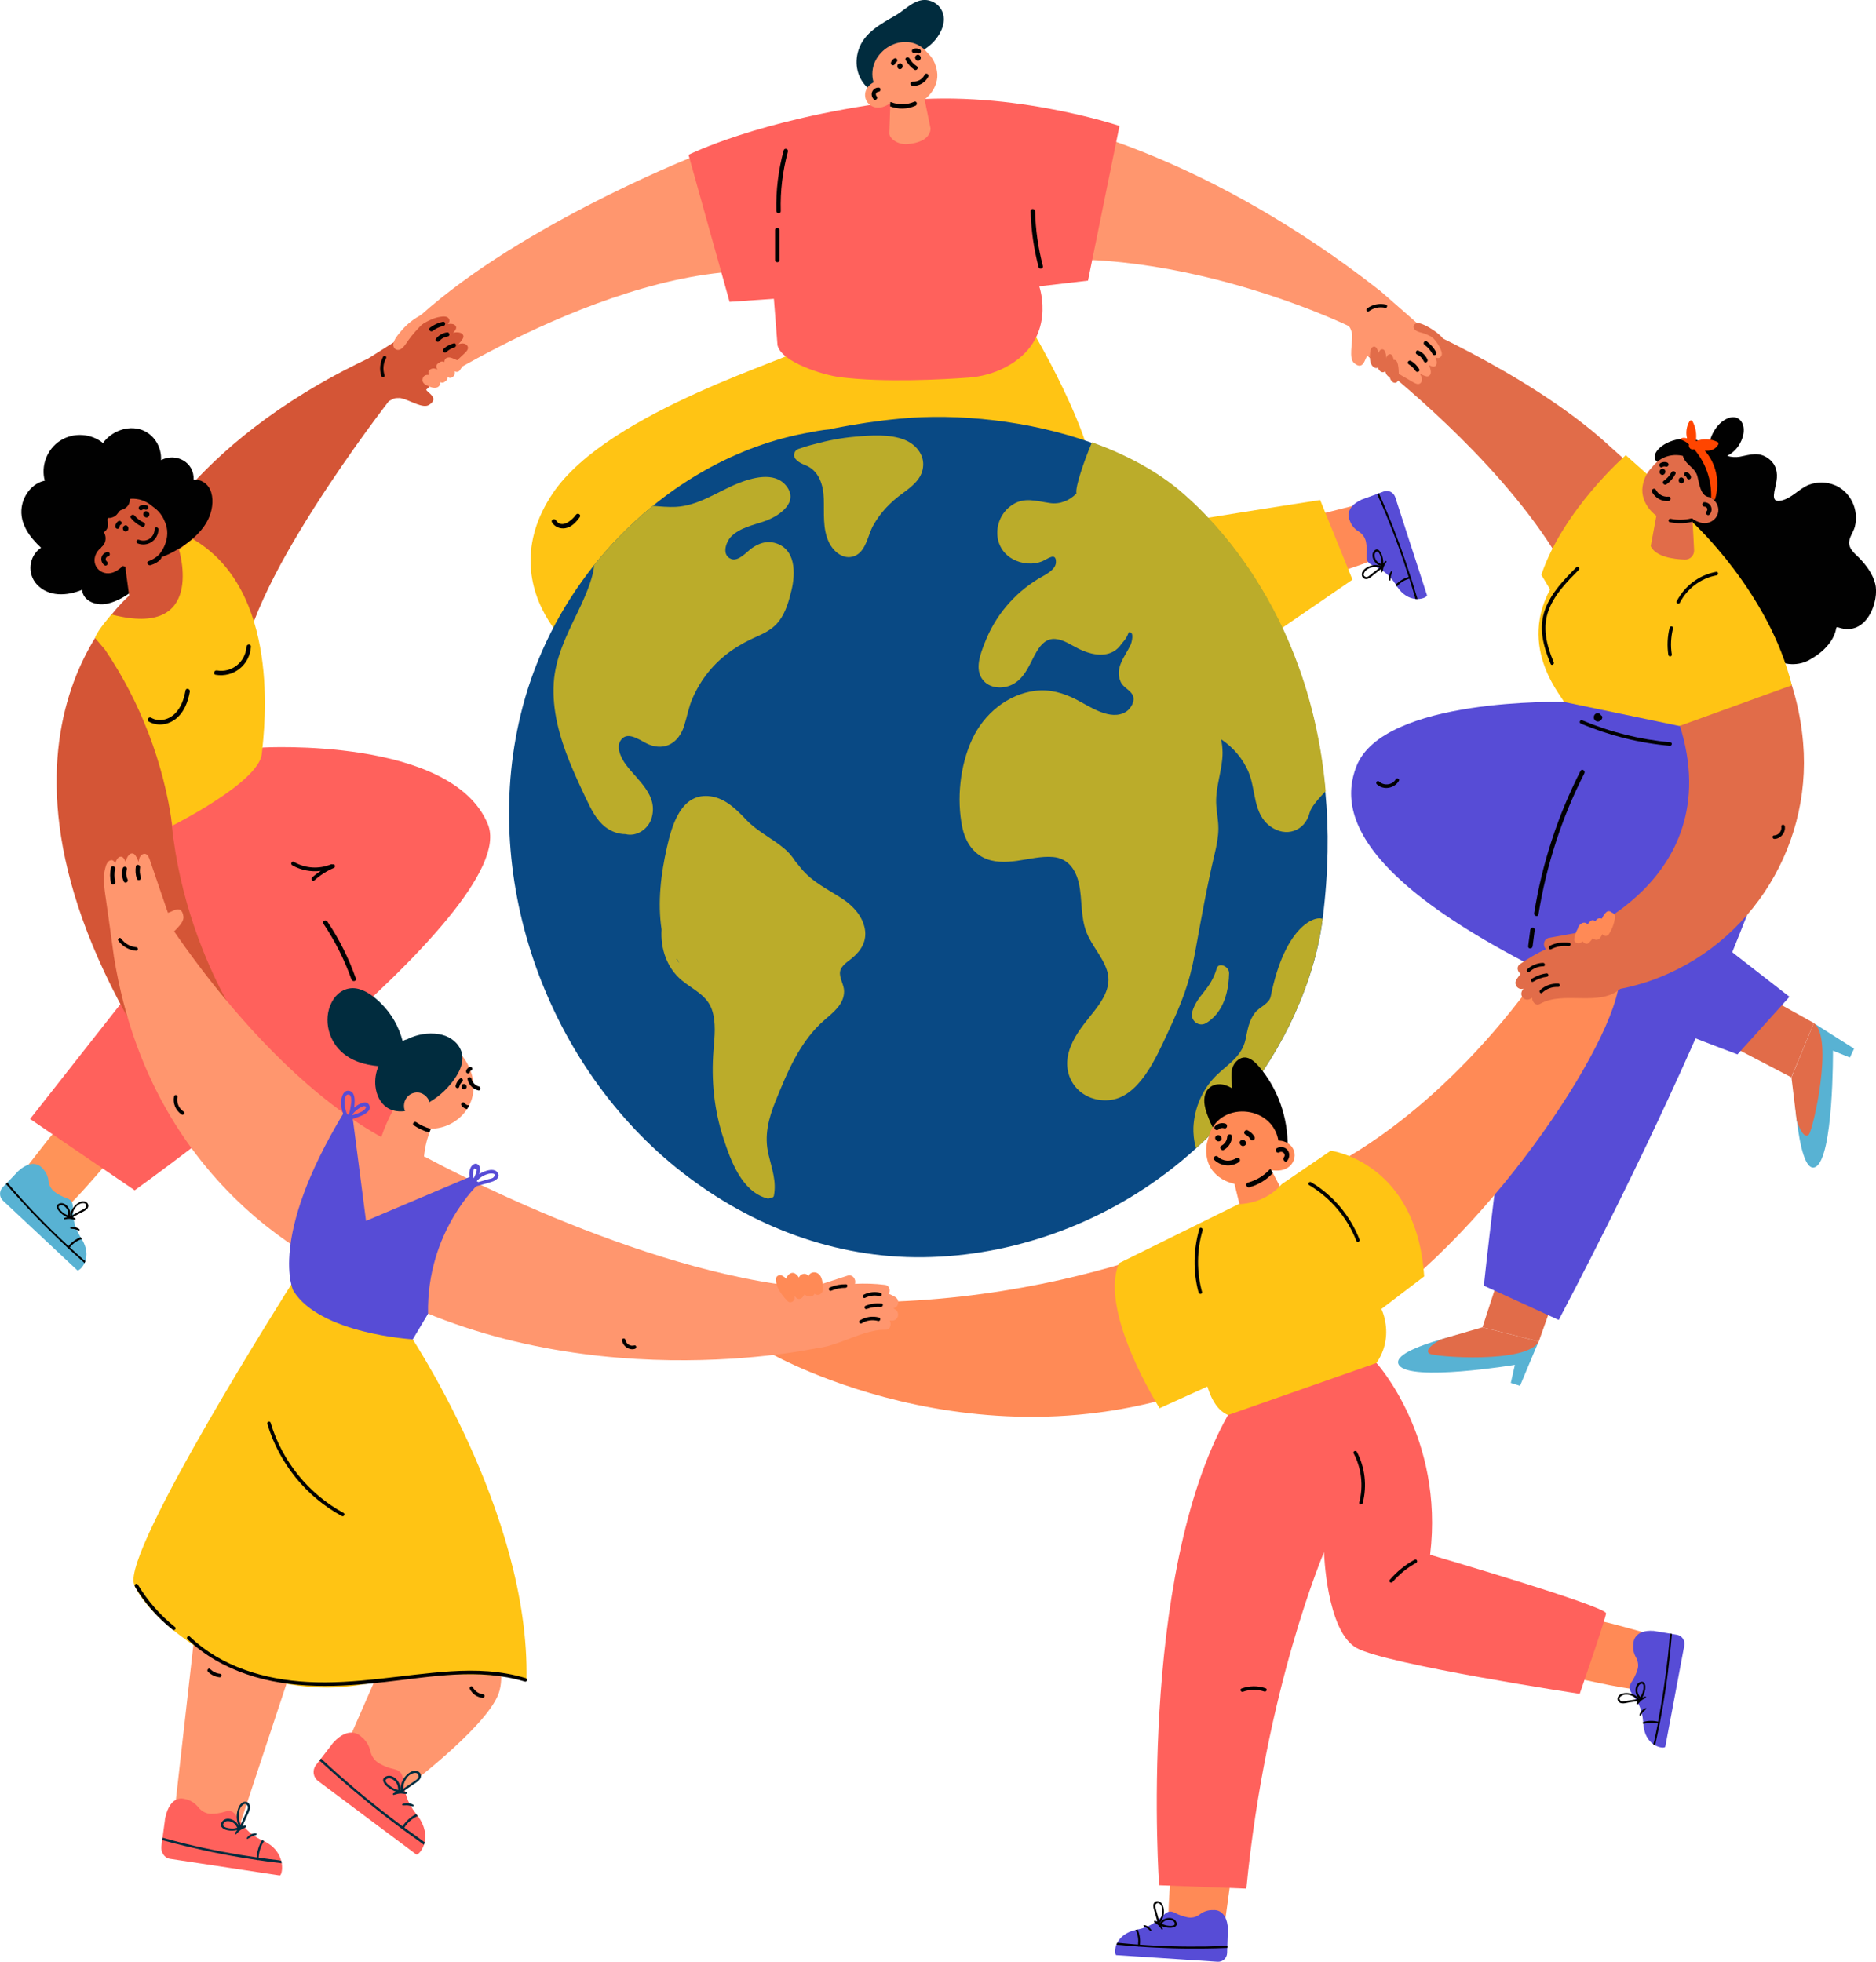 <?xml version="1.0" encoding="utf-8"?>
<!-- Generator: Adobe Illustrator 23.0.3, SVG Export Plug-In . SVG Version: 6.00 Build 0)  -->
<svg version="1.1" id="Layer_1" xmlns="http://www.w3.org/2000/svg" xmlns:xlink="http://www.w3.org/1999/xlink" x="0px" y="0px"
	 viewBox="0 0 1608.9 1682.8" style="enable-background:new 0 0 1608.9 1682.8;" xml:space="preserve">
<style type="text/css">
	.st0{fill:#FF8A56;}
	.st1{fill:#574CD6;}
	.st2{fill:#010101;}
	.st3{fill:#FFC414;}
	.st4{fill:#FF966E;}
	.st5{fill:#FF615C;}
	.st6{fill:#012C3E;}
	.st7{fill:#D45536;}
	.st8{fill:#FF9358;}
	.st9{fill:#58B2D3;}
	.st10{fill:#FF4500;}
	.st11{fill:#E16C49;}
	.st12{fill:#094984;}
	.st13{fill:#BBAC2A;}
</style>
<g>
	<g>
		<g>
			<path class="st0" d="M1120.5,502.5c10.3-4.3-3.8-0.6,6.5-4.9c8.4-3.5,51.7-15,58.2-21.9c5.1-5.4-2.7-11.6-4.3-18.7
				c-1.5-6.8-6-13.9-4.5-21c0.6-2.8-1.7-6.2-4.8-5.2c-12.1,3.8-34,8.4-46.1,12.2c-11.3,3.5-14.6,5-24.9,10.9
				c-2.4,1.4-1.9,6.1,1.3,5.8c0.3,0,0.7-0.1,1-0.1c1.3,7.2,3.9,14,6.2,20.8c1.7,5,2.8,11.6,5.8,16.2
				C1113.2,499.5,1116.5,504.2,1120.5,502.5z"/>
			<path class="st1" d="M1213.8,513.7c0.6,0.1,1.3,0.1,1.9,0.1c5,0,8.5-2.2,8.1-3.3l-27.2-84c-1.4-4.2-5.9-6.5-10-4.9l-4,1.5
				l-1.6,0.6l-11.5,4.2c-0.6,0.2-1.1,0.4-1.7,0.6c-15.7,7.3-10.4,17.5-10.4,17.5c1.6,4.8,4.5,7.9,7.7,9.8c3.3,2,5.7,5.3,6.4,9.1
				c0.6,3.3,0.9,7.3,0.5,11.5c-1.2,11.7,12.5,5.7,25,24.9c0.2,0.2,0.3,0.5,0.5,0.8s0.3,0.5,0.5,0.8
				C1202.9,510.5,1208.9,513.2,1213.8,513.7z"/>
			<path class="st2" d="M1213.8,513.7c0.6,0.1,1.3,0.1,1.9,0.1c-0.4-1.4-0.9-2.8-1.3-4.2c-1.4-4.7-2.8-9.4-4.3-14
				c0.1-0.3,0-0.6-0.3-0.8c-2.9-9.1-6-18.1-9.2-27.1c-3.4-9.2-6.9-18.4-10.7-27.5c-2.4-5.7-4.7-11.4-7.3-17.1l-1.6,0.6
				c2.5,5.7,5.1,11.4,7.5,17.2c3.8,9.3,7.5,18.7,10.9,28.2c3.1,8.5,6,17.1,8.7,25.8c-3.9,1-8,3.4-11.1,6.6c0.2,0.2,0.3,0.5,0.5,0.8
				s0.3,0.5,0.5,0.8c0.2-0.3,0.5-0.6,0.8-0.9c2.7-2.8,6.1-4.8,9.9-5.8c0.1,0.2,0.1,0.4,0.2,0.6c1.5,4.8,3,9.7,4.4,14.6
				C1213.4,512.2,1213.6,513,1213.8,513.7z"/>
			<path class="st2" d="M1173.3,496.4c2-0.8,3.8-2.6,5.4-3.9c1.9-1.4,3.7-2.9,5.6-4.3c0,0.1,0.1,0.1,0.1,0.1
				c-0.1,0.7-0.1,1.5,0.1,2.1s0.9,0.6,1.1,0c0.5-1.3,0.6-2.8,1.1-4.2c0.6-1.5,1.4-2.8,2.3-4.1c0.4-0.6-0.4-1.2-0.9-0.8
				c-0.6,0.5-1.2,1.3-1.8,2.1c0.1-2.6-0.3-5.3-1.3-7.7c-1-2.5-3.3-6.1-6.1-3.6c-4.6,4.1,0.2,12.8,5.6,13.1c0,0.1,0,0.2,0,0.3
				c-3.3-1.2-6.9-1.1-10.1,0.2c-2.9,1.1-6.6,3.7-6.5,7.2C1168.1,496,1170.7,497.4,1173.3,496.4z M1184.6,479.8
				c0.2,1.4,0.3,2.7,0.2,4.1c-1.7-0.6-3.2-1.4-4.3-2.9c-1.3-1.7-2.5-5.3-0.8-7.1C1182.5,470.6,1184.3,478.3,1184.6,479.8z
				 M1170.2,490.9c2.5-4.4,8.6-5.1,13.2-4.1c-1.9,1.5-3.8,2.9-5.7,4.4c-1.1,0.8-2.1,1.7-3.2,2.5c-0.7,0.6-1.5,1.1-2.4,1.4
				C1169.5,494.5,1168.9,493.1,1170.2,490.9z"/>
			<path class="st2" d="M1191.4,497.7c-0.8-2.1,0.2-6.3,1.9-7.8c0.3-0.3,0.7,0,0.7,0.4c-0.2,1.2-0.8,2.4-1.1,3.6
				c-0.3,1.2-0.1,2.5-0.5,3.8C1192.2,498.3,1191.6,498.2,1191.4,497.7z"/>
		</g>
		<path class="st3" d="M905.7,467.3c4.6-4.1,226.5-38.4,226.5-38.4l27.7,68.3l-142.3,97.7L905.7,467.3z"/>
		<path class="st3" d="M688,298.6c-2.3,7.2-165.7,53-213.9,124.5c-56.7,84.2,28.1,156.6,59.2,155.6
			c143.1-4.6,399.8-138.9,401.6-141.6c22.5-34.2-51.6-157-51.6-157L688,298.6z"/>
		<path class="st4" d="M909.5,107.5c2.4,0.5,126.5,26.2,273.4,141.4l-26.6,30.6c0,0-172-83.7-319.7-48.3
			C688.9,266.4,909.5,107.5,909.5,107.5z"/>
		<path class="st4" d="M591.2,135.7c0,0-154.5,61.6-238.9,142.6c-5.5,5.2-7.4,13.3-5.9,20.8l8.1,40.6c0,0,181.3-121.4,316.6-106
			c53.2,6.1,7.3-62.8,7.3-62.8L591.2,135.7z"/>
		<g>
			<path class="st5" d="M960.1,108c0,0-99.6-33.5-196.4-20.5c-113.9,15.3-173.2,45.3-173.2,45.3l35.2,126.1l38-2.6l3.1,39.8
				c3.3,14.5,39.1,25.6,53.6,27.4c37.6,4.8,88.4,2,110,0.4c11-0.8,21.7-3.6,31.5-8.7c45.6-23.5,29.4-69.6,29.4-69.6l41.8-4.9
				L960.1,108z"/>
			<path class="st6" d="M744,75.2c1.1,1.1,2.4,2.1,3.7,3c0.1,0.1,0.2,0.2,0.4,0.2c1.4,0.8,2.8,1,4.1,0.6l0,0
				c0.3-0.1,0.5-0.2,0.8-0.3s0.6-0.3,0.8-0.5c0.2,0,0.4,0.1,0.5,0.1c4.3,0.7,9.9-2.9,8.5-8.2c-1.4-5.6,2.3-10.5,6.9-14.2l0,0
				c0.7-0.6,1.4-1.1,2.2-1.6c0.5-0.3,0.9-0.6,1.4-0.9c1.1-0.7,2.2-1.4,3.4-2c1-0.6,2-1.1,3.1-1.7c2.5-1.4,5.1-2.7,7.6-4.1
				c0.8-0.4,1.6-0.9,2.4-1.4c1-0.6,2-1.2,3-1.9c1.2-0.8,2.4-1.6,3.5-2.5c2.1-1.6,4.1-3.5,5.8-5.6c6-7.2,9.3-16.3,6.1-24.1
				c-0.7-1.7-1.8-3.4-3.2-4.9c-2.2-2.4-5.1-4-8.3-4.8c-2.5-0.6-5.1-0.6-7.8,0.1c-1.9,0.5-3.8,1.3-5.6,2.3
				c-5.1,2.8-9.8,7.2-14.7,10.1c-13,7.6-27.5,15-32.3,29.9C732.3,55.1,735.6,67.3,744,75.2z"/>
			<path class="st4" d="M795.3,45.1c-17.9-21.8-53.7-1.1-46.1,25.6c-0.3,0.2-0.6,0.3-1,0.5c-3.5,2.1-6.3,5.9-6.3,10.2
				c-0.1,4.8,3.2,8.9,7.7,10.4c5.1,1.6,10-0.6,14.2-3.5c5.3,2.7,11.4,3.8,17.5,2.5c13.2-2.7,24.6-16.2,22.3-29.6
				C801.9,50.7,796.9,47,795.3,45.1z"/>
			<path class="st4" d="M789.1,66.6l9,43.7c-0.4,6.7-6.2,12.1-19.7,13.3c-8.6,0.8-15.8-5-15.7-9.3c0.2-6.6,0.5-16.1,0.8-23.1
				c0.1-1.3,0.1-2.6,0.2-3.7c0.2-2.9,0.3-4.9,0.5-5.3L789.1,66.6z"/>
			<path class="st2" d="M785.1,90.7c-7,3-14.6,3.2-21.7,0.5c0.1-1.3,0.1-2.6,0.2-3.7c0.2,0,0.4,0,0.6,0.1c6.7,2.5,13.4,2.4,20-0.4
				C786.3,86.3,787.2,89.8,785.1,90.7z"/>
			<path class="st2" d="M786.3,56.8c-2.6-1.7-4.8-4-6.3-6.7c-1.1-2-4.4-0.6-3.3,1.4c1.9,3.3,4.3,6.1,7.5,8.3
				C786.1,61,788.3,58.1,786.3,56.8z"/>
			<path class="st2" d="M771.2,54.5c-2.9,1-1.6,5.7,1.3,4.7C775.4,58.1,774.1,53.4,771.2,54.5z"/>
			<path class="st2" d="M786.6,47c-1.2,0.4-2.1,1.7-1.7,3l0.1,0.3c0.4,1.2,1.6,2.1,2.9,1.7c1.2-0.4,2.1-1.7,1.7-3l-0.1-0.3
				C789.1,47.5,787.9,46.6,786.6,47z"/>
			<path class="st2" d="M769.3,50.8c-0.6-0.9-1.5-1.1-2.4-0.6c-1.4,0.7-2.5,2.1-2.8,3.6c-0.2,1,0.4,2,1.3,2.2s1.9-0.4,2.2-1.3
				c0-0.1,0.1-0.2,0.1-0.3c0,0,0,0,0-0.1c0.1-0.1,0.1-0.2,0.2-0.3c-0.1,0.1-0.1,0.1,0,0l0.3-0.3c0.2-0.1,0.3-0.2,0.5-0.3
				C769.5,52.9,769.8,51.6,769.3,50.8z"/>
			<path class="st2" d="M788.9,42.4c-1.6-1-3.7-1.2-5.5-0.5c-0.9,0.3-1.5,1.2-1.3,2.2c0.2,0.9,1.3,1.6,2.2,1.3
				c1-0.4,1.9-0.4,2.8,0.2C789.2,46.7,790.9,43.6,788.9,42.4z"/>
			<path class="st2" d="M793,64.1c-2,4-5.9,6.2-10.4,5.9c-2.3-0.2-2.3,3.5,0,3.6c5.6,0.4,10.9-2.7,13.5-7.8
				C797.2,63.8,794.1,62,793,64.1z"/>
			<path class="st2" d="M753.4,75.1c-2.3,0-4.5,1.4-5.4,3.6c-0.9,2.2-0.3,4.7,1.3,6.4c1.6,1.7,4.1-0.9,2.5-2.6
				c-1.4-1.5-0.3-3.8,1.6-3.8C755.7,78.6,755.7,75,753.4,75.1z"/>
		</g>
		<path class="st2" d="M672.1,129c-4.6,16.9-6.7,34.4-6.3,52c0.1,2.5,3.9,2.6,3.8,0.1c-0.5-17.3,1.6-34.4,6.1-51
			C676.4,127.7,672.7,126.6,672.1,129z"/>
		<path class="st2" d="M664.7,197.3V223c0,2.5,3.8,2.6,3.8,0.1v-25.7C668.5,195,664.7,194.8,664.7,197.3z"/>
		<path class="st2" d="M494,441.5c-3.4,4.8-12.3,12.4-17.2,4.8c-1.3-2.1-4.7-0.3-3.4,1.8c2.5,3.9,6.8,5.7,11.3,5
			c5.5-0.9,9.4-5.2,12.5-9.5C498.7,441.5,495.5,439.5,494,441.5z"/>
		<path class="st2" d="M894.4,228.2c-4-15.4-6.3-31.1-6.7-47c-0.1-2.5-3.9-2.6-3.8-0.1c0.4,16.2,2.7,32.3,6.8,48
			C891.3,231.5,895,230.6,894.4,228.2z"/>
	</g>
	<g>
		<path class="st7" d="M117.7,482.9c0,0,40.7-100.8,197.6-175.2l18.3,36.2c0,0-130.4,167.5-124.9,234.7
			C214.2,645.9,117.7,482.9,117.7,482.9z"/>
		<path class="st2" d="M166,411.3c0.8-14.6-14.9-23.4-27.9-16.6c0.6-11.2-5.9-22.3-16.9-26.1c-11.7-4-25.6,1.3-32.9,11.4
			c-9.9-8.1-25-9.5-36.7-2C40,385.5,35,399.9,38.4,412.3c-10.8,2.2-18.3,12.4-19.8,22.8c-2,14,7,25.8,16.6,34.7
			c-10.7,7.3-12,22.4-3.6,31.5c9.9,10.7,25.6,10.1,38.8,4.6c0.8,10,12.8,14.2,22.4,11.7c13.5-3.4,25.7-13.5,34.4-24.3
			c0.4-0.1,0.8-0.4,1.1-0.8c4.8-6,5.5-8.7,10.2-14.7c0.4,0.4,32.1-12,41.1-34.8c2.9-7.3,3.8-16.2,0.5-23.3
			C177.6,414.5,172.1,411,166,411.3z"/>
		<g>
			<path class="st8" d="M98.7,983.6c-2.9-4.7-8.3-8.4-12-12.1c-5.2-5-10.2-10.2-16-14.3c0.2-0.3,0.3-0.6,0.5-0.9
				c1.6-2.8-2.4-5.3-4.6-3.6c-9.5,7.1-12.2,9.5-20,18.4c-8.4,9.6-21.6,27.8-29.9,37.4c-2.2,2.5-0.1,6,2.6,6.6
				c7,1.6,11.5,8.6,16.9,12.8c5.7,4.4,8,14.1,14.9,11.6c8.8-3.1,36.9-38.3,43.5-44.6c8.1-7.7-1,3.8,7.1-3.9
				C104.8,988.1,102,983.1,98.7,983.6z"/>
			<path class="st9" d="M73.2,1081.7c-0.2,0.6-0.4,1.2-0.7,1.7c-2.1,4.5-5.5,6.9-6.3,6.1l-63.7-59.7c-3.2-3-3.3-8.1-0.3-11.3l2.9-3
				l1.2-1.2l8.5-8.9c0.4-0.5,0.8-0.9,1.3-1.3c13-11.4,19.9-2.4,19.9-2.4c3.6,3.5,5.2,7.4,5.6,11.2c0.4,3.9,2.4,7.4,5.5,9.6
				c2.7,1.9,6.1,3.9,10,5.2c10.9,3.7-0.1,13.9,11.9,33.3c0.2,0.2,0.3,0.5,0.5,0.8s0.3,0.5,0.5,0.8
				C74.8,1070.4,74.8,1076.9,73.2,1081.7z"/>
			<path class="st2" d="M73.2,1081.7c-0.2,0.6-0.4,1.2-0.7,1.7c-1.1-1-2.1-2-3.2-2.9c-3.6-3.2-7.2-6.4-10.8-9.7
				c-0.3-0.1-0.6-0.3-0.6-0.6c-6.9-6.4-13.7-13-20.4-19.7c-6.9-6.9-13.6-14-20.1-21.2c-4.1-4.5-8.3-9.1-12.3-13.7l1.2-1.2
				c4.1,4.7,8.1,9.4,12.3,14c6.7,7.4,13.6,14.6,20.7,21.7c6.3,6.4,12.8,12.6,19.4,18.7c2.5-3.1,6.3-6,10.5-7.6
				c0.2,0.2,0.3,0.5,0.5,0.8s0.3,0.5,0.5,0.8c-0.4,0.1-0.7,0.2-1.1,0.4c-3.7,1.4-6.8,3.7-9.2,6.7c0.1,0.1,0.3,0.3,0.4,0.4
				c3.7,3.4,7.4,6.8,11.2,10.1C72,1080.7,72.6,1081.2,73.2,1081.7z"/>
			<path class="st2" d="M73.6,1030.9c-3.1-1.6-6.9,0.8-9.1,3c-2.5,2.5-4.1,5.8-4.3,9.3c-0.1,0-0.2-0.1-0.3-0.1
				c1.9-5.2-3.9-13.2-9.4-10.6c-3.5,1.6-1.1,5.2,0.7,7.1c1.8,1.9,4,3.4,6.4,4.4c-1,0.2-1.9,0.4-2.6,0.8c-0.6,0.3-0.4,1.3,0.3,1.1
				c1.6-0.3,3.1-0.5,4.6-0.4c1.4,0.1,2.8,0.7,4.2,0.7c0.6,0,0.9-0.7,0.4-1.1s-1.2-0.7-1.9-1c0-0.1,0-0.1-0.1-0.2
				c2.1-1.1,4.1-2.2,6.2-3.3c1.9-1,4.2-1.9,5.7-3.4C76.4,1035.3,76.2,1032.3,73.6,1030.9z M51.7,1033.8c2.4-0.8,5,1.8,6,3.7
				c0.9,1.7,0.9,3.4,0.8,5.1c-1.2-0.5-2.4-1.1-3.6-1.8C53.7,1039.9,47.6,1035.1,51.7,1033.8z M73.8,1035.5c-0.6,0.7-1.4,1.3-2.2,1.7
				c-1.2,0.7-2.4,1.3-3.6,1.9c-2.1,1.1-4.2,2.3-6.3,3.4c0.9-4.6,4.1-10,9.1-10.5C73.3,1031.8,74.3,1033,73.8,1035.5z"/>
			<path class="st2" d="M68.1,1054.4c-1.6-1.6-5.7-2.4-7.7-1.4c-0.4,0.2-0.3,0.7,0.1,0.8c1.2,0.3,2.5,0.2,3.7,0.5s2.3,0.9,3.6,1.1
				C68.3,1055.5,68.5,1054.8,68.1,1054.4z"/>
		</g>
		<path class="st5" d="M97.9,708.3c-3.4,5.2-33.8,91.9,42.8,153s205.8,257.1,205.8,257.1l44.6-36.9L309,828.4L97.9,708.3z"/>
		<path class="st5" d="M225.3,641.2c0,0,162.3-9.2,193.1,65.8s-302.9,314-302.9,314l-89.7-61.2L150.7,801l-12.8-103.3L225.3,641.2z"
			/>
		<path class="st10" d="M136,633.3c6.3,20.9,14.4,41.3,24.1,60.8c1,2-2.2,3.1-3.2,1.2c-9.7-19.5-17.8-39.9-24.1-60.8
			C132.2,632.3,135.4,631.2,136,633.3z"/>
		<path class="st7" d="M113.3,508.7c0,0-161.5,128.7,25.6,412.3l68.3-41.2c0,0-81.1-115.3-57.5-264.9c5-31.4-9.8-64.2-4-98
			L113.3,508.7z"/>
		<path class="st3" d="M153.5,471.5c0,0,23.7,76.8-57.8,55.6c0,0-12.1,13.3-14.2,20.1l8.6,10.1c30.4,45.1,50.2,96.8,57.7,150.9l0,0
			c0,0,74-37,76.7-61.4c2.7-24.5,16.3-140.5-59.2-184.5L153.5,471.5z"/>
		<path class="st7" d="M148.3,508.6l-11.1-28.4l-1.5-3.7l-4.7-12l-23.4,21c-0.1,0.5,0.1,2.6,0.5,5.7c0.1,1.2,0.3,2.5,0.5,3.9
			c0.9,7.4,2.5,17.4,3.3,24.4C112.7,526.1,142.5,523.4,148.3,508.6z"/>
		<g>
			<path class="st7" d="M130.7,434.3c-22.7-19.6-56.5,8.8-43.8,35.4c-0.3,0.2-0.6,0.4-0.9,0.7c-3.3,2.8-5.5,7.4-4.8,11.9
				c0.8,5.1,5,8.8,9.9,9.4c5.6,0.7,10.3-2.5,14.2-6.2c6.1,1.9,12.7,1.8,18.8-0.6c13.3-5.2,22.9-21.5,18.1-35.2
				C138.5,438.9,132.7,436,130.7,434.3z"/>
			<path class="st2" d="M123.3,448.2c-3.1-1.4-5.7-3.3-7.8-5.9c-1.5-1.9-4.7,0.2-3.2,2.1c2.6,3.2,5.6,5.6,9.4,7.3
				C123.9,452.7,125.6,449.2,123.3,448.2z"/>
			<path class="st2" d="M106.7,450.9c-2.8,1.6-0.7,6.3,2.2,4.7C111.6,454,109.5,449.3,106.7,450.9z"/>
			<path class="st2" d="M124.3,438.7c-1.1,0.6-1.9,2.2-1.2,3.4l0.2,0.3c0.7,1.2,2.1,1.9,3.4,1.2c1.1-0.6,1.9-2.2,1.2-3.4l-0.2-0.3
				C127,438.8,125.6,438.1,124.3,438.7z"/>
			<path class="st2" d="M103.9,447.4c-0.8-0.8-1.8-0.8-2.7-0.2c-1.4,1-2.2,2.6-2.3,4.3c-0.1,1,0.7,2,1.7,2.1s2-0.7,2-1.8
				c0-0.1,0-0.2,0-0.3c0,0,0,0,0-0.1s0.1-0.2,0.1-0.4c-0.1,0.2-0.1,0.1,0-0.1c0-0.1,0.3-0.4,0.3-0.4c0.2-0.2,0.3-0.3,0.5-0.4
				C104.5,449.6,104.6,448.2,103.9,447.4z"/>
			<path class="st2" d="M125.9,433.5c-1.9-0.7-4.1-0.6-5.9,0.5c-0.9,0.5-1.4,1.6-0.9,2.6c0.4,0.9,1.6,1.5,2.5,0.9
				c1-0.6,1.9-0.7,3-0.3C126.9,438,128.2,434.4,125.9,433.5z"/>
			<path class="st2" d="M92,473.5c-2.4,0.5-4.5,2.3-5,4.8s0.5,5,2.5,6.5s4.1-1.7,2.1-3.2c-1.7-1.3-1-3.9,1-4.3
				C95.1,476.8,94.4,473,92,473.5z"/>
			<path class="st2" d="M132.6,453.8c-0.2,7.2-6.7,11.8-13.5,9.2c-1.9-0.7-3.1,2.3-1.1,3.1c8.6,3.3,17.6-2.6,17.9-12
				C135.9,452,132.7,451.7,132.6,453.8z"/>
		</g>
		<path class="st2" d="M129.2,484.8c2.7-0.8,8.2-3.2,9.4-6.7l-2.1-2.5c-2.3,2.5-5.9,4.6-9.1,5.8
			C125.1,482.2,126.8,485.5,129.2,484.8z"/>
		<path class="st2" d="M106.7,417c0-0.1-0.1-0.3-0.1-0.4c-1.1-2.7-5.1-0.8-4,1.9c0.9,2.2,1.2,4.3,1.1,6.4l0,0
			c-2.3,1.7-4.6,3.3-6.8,5c-0.1,0.1-0.2,0.2-0.2,0.3c-0.7-1.1-2.3-1.6-3.3-0.6c-6.3,6.5-9.9,14.7-10.5,23.5c-0.8,0.6-1.2,1.7-1,2.7
			c-0.5,0.4-0.8,1.1-0.6,2c0.9,3.4,0.6,6.2-0.8,9.3c-0.5,0-1-0.1-1.5-0.3c-2.7-0.8-4.3,3.4-1.6,4.2c4.5,1.4,9.5-0.2,11.9-4.4
			c1.8-3.1,1.6-7.1-0.2-10.1c1.2-0.8,2.2-1.9,2.8-3.2c1.1-2.4,0.9-5,0.2-7.5c0.2-0.5,0.5-1,0.7-1.5c1.9,0.1,3.8-0.4,5.5-1.4
			c1.5-0.9,2.4-2.1,3.4-3.4c1.4-1.9,1.2-1.6,3.5-2.5c8.2-3,7.1-12.4,4.2-18.9C108.8,416.9,107.6,416.6,106.7,417z"/>
		<path class="st2" d="M142.1,912.6c21.5,19.1,43,38.2,64.5,57.3c1.5,1.4-0.3,4-1.8,2.6c-21.5-19.1-43-38.2-64.5-57.3
			C138.8,913.8,140.6,911.2,142.1,912.6z"/>
		<path class="st2" d="M252,739.3c9.8,5.6,21.4,6.4,31.9,2.1c0.6-0.2,1-0.1,1.4,0.1c1.9-0.8,2.9,2.2,1,3
			c-6.1,2.6-11.7,6.2-16.7,10.7c-1.5,1.4-3.3-1.3-1.8-2.6c2.3-2.1,4.7-3.9,7.3-5.6c-8.4,1.1-17-0.5-24.5-4.8
			C248.8,741.2,250.2,738.3,252,739.3z"/>
		<g>
			<path class="st7" d="M377.9,271.7c-2.8,0.4-5.5,1.2-8.1,2.4c-5.6,2.4-10.6,5.8-15.7,9.1c-6.1,3.9-12.2,7.7-18.3,11.6
				c-4.8,3.1-9.7,6.2-14.5,9.2c-2,1.3-3.9,2.5-5.9,3.7c-0.5,0.3-0.5,0.9-0.2,1.3c5,11.2,9.9,22.6,14.5,34c0.2,0.4,0.3,0.7,0.5,1.1
				c0.1,0.4,0.4,0.5,0.7,0.6c0.2,0.1,0.4,0.2,0.7,0.1c0.9-0.3,1.6-0.6,2.2-0.9l0,0c3.8-1.7,3.2-2.6,8.9-2.5c0.3,0,0.6,0,0.9,0.1
				c0.3,0,0.7,0.1,1,0.2c0.1,0,0.3,0.1,0.4,0.1l0,0c6.8,1.7,17.7,8.8,22.9,5.5c9.1-5.8-0.8-10.1-2.4-13c5.8-5.5,17.6-16.9,23.5-22.4
				c2.9-2.8,5.8-5.5,8.7-8.2c1.7-1.6,4.3-3.8,3.5-6.3c-0.1-0.4-0.3-0.8-0.7-1.2c-0.3-0.4-0.7-0.7-1-0.9c-1-0.6-2.3-0.8-3.5-0.7
				c-1,0.1-2,0.4-3,0.6c1.5-1.3,2.8-2.9,3.8-4.6c1.4-2.2,0.4-4.3-1.9-5.1c-2-0.7-4.3-0.5-6.3-0.1c0.1-0.1,0.1-0.1,0.2-0.2
				c1.4-1.5,3.5-3.8,1.8-5.9c-1.5-1.8-4.4-1.6-6.5-1.4c1.1-1.2,1.9-2.7,1-4.3C383.8,271,380.2,271.4,377.9,271.7z"/>
			<path class="st2" d="M371,283.9c2.8-2.2,6-3.6,9.4-4.4c2.2-0.5,1.6-4-0.6-3.5c-4.1,0.9-7.8,2.6-11.1,5.1
				C367,282.5,369.2,285.2,371,283.9z"/>
			<path class="st2" d="M376.9,292.5c1.8-2.2,4.3-3.5,7.1-3.9c2.2-0.3,1.7-3.8-0.6-3.5c-3.7,0.5-7,2.4-9.4,5.3
				C372.6,292.2,375.4,294.3,376.9,292.5z"/>
			<path class="st2" d="M382.7,302c2-1.9,4.4-3.2,7-4c2.2-0.6,1.6-4.1-0.6-3.5c-3.2,0.9-6.2,2.4-8.7,4.7
				C378.8,300.8,381,303.5,382.7,302z"/>
		</g>
		<path class="st2" d="M331.1,307.3c-2.5,4.5-2.9,9.6-1.3,14.5c0.6,1.8-2.2,2.6-2.7,0.8c-1.9-5.6-1.3-11.5,1.5-16.7
			C329.5,304.3,332,305.6,331.1,307.3z"/>
		<path class="st4" d="M394.3,309.9c-1.8-0.8-3.6-1.5-5.4-2.3c-2.1-0.9-3.8-1.5-6-0.5c-1.2,0.5-1.9,2-1.8,3.4c-0.1,0-0.2,0-0.3-0.1
			c-1.3-0.6-2.9-0.5-3.8,0.6l0.4-0.1c-0.2,0-0.3,0.1-0.4,0.2c-0.9,0.2-1.8,0.8-2.3,1.6c-0.9,1.5-0.5,3.1,0.5,4.3
			c-1.6-0.8-3.3-1.3-5.1-0.7c-1.3,0.5-2.8,1.7-2.7,3.3c0.1,0.8,0.2,1.5,0.5,2c-2.4-0.3-4.7,0.3-5.4,3.2c-0.9,3.5,2,5.3,5,6.4
			c2.1,1.1,4.5,1.8,6.7,1.3s3.8-2.5,3.3-4.7c1.4,0.7,3.1,0.6,4.2-0.6c1.4-0.7,2.3-2.2,2.1-3.7c0.7,0.3,1.3,0.5,2,0.6
			c1.9,0.1,3.6-1.3,4.1-3.1c0.3-0.9,0.3-1.8,0.1-2.5l0,0c2.3,1.3,4.5-0.3,5.1-2.2c0.6-0.5,1.1-1.1,1.3-1.8
			C397.2,312.3,396,310.6,394.3,309.9z"/>
		<path class="st4" d="M361.2,270.1c-11.1,5.9-16.7,13.3-17.9,14.7c-2.4,2.8-5.5,6.5-6,10.3c-0.5,3.5,2.8,6.2,6,4.6
			c2.9-1.5,5.3-5.5,7.1-8.1c2.4-3.6,9.4-11.6,12.8-14.3C366.6,274.6,365,268.1,361.2,270.1z"/>
		<path class="st2" d="M305.2,839.3c-6.1-17.3-14.2-33.7-24.5-48.9c-1.4-2-4.8-0.3-3.4,1.8c10,14.9,18.1,31,24.1,47.9
			C302.3,842.5,306,841.6,305.2,839.3z"/>
		<path class="st2" d="M159.1,592.2c-1.3,7.3-3.8,14.9-9.3,20.1c-5.3,5.1-13.6,7.2-20.2,3.3c-2.1-1.2-4.2,2.1-2,3.3
			c7.1,4.1,15.9,3,22.5-1.8c7.5-5.5,11.1-14.8,12.7-23.8C163.3,590.9,159.6,589.7,159.1,592.2z"/>
		<path class="st2" d="M211.4,554.7c-0.9,13.1-12.5,22.6-25.4,20.4c-2.4-0.4-3.5,3.3-1.1,3.7c15.3,2.6,29.2-8.2,30.3-24.1
			C215.4,552.3,211.6,552.2,211.4,554.7z"/>
	</g>
	<g>
		<path class="st11" d="M1447.2,442.7l-67.7-60.9c-69.1-63.6-186.1-111.7-186.1-111.7l-20.6,35.2c0,0,14.5,10.9,35.6,29.2
			c50.9,44.2,140.2,131.4,156.3,212.3L1447.2,442.7z"/>
		<g>
			<g>
				<path class="st9" d="M1557,878.5l33.1,21l-3.6,7.6l-14.5-5.9c0,0,0.6,92.3-15.1,99.8c-8.4,4-13.3-18.3-15.9-39.8
					c-2.3-18.5-3-36.3-3-36.3L1557,878.5z"/>
				<path class="st11" d="M1555.6,877.5c17.3,12.7-0.7,92.2-4.4,95.8c-4.9,4.8-10.3-12-10.3-12c-2.3-18.5-4.5-37.1-4.5-37.1
					L1555.6,877.5z"/>
			</g>
			<polygon class="st11" points="1555.6,877.5 1507.5,850.7 1472.7,890.9 1536.3,924.1 			"/>
		</g>
		<g>
			<g>
				<path class="st9" d="M1318.9,1152.2l-15.3,36.5l-7.9-2.5l3.5-15.5c0,0-89.7,14.8-99.4,0.2c-5.2-7.9,15.8-16.2,36.2-22.1
					c17.6-5.2,34.9-8.6,34.9-8.6L1318.9,1152.2z"/>
				<path class="st11" d="M1319.7,1150.6c-9.7,19.3-89.8,13.5-93.9,10.4c-5.5-4.1,10.1-12.2,10.1-12.2c17.6-5.2,35.4-10.3,35.4-10.3
					L1319.7,1150.6z"/>
			</g>
			<polygon class="st11" points="1319.7,1150.6 1338.3,1098.3 1293.9,1069.4 1271.4,1138.5 			"/>
		</g>
		<path class="st1" d="M1531.7,689.9c0,0-41.5,150.1-194.9,442.3l-64.2-29.4c0,0,48.7-470,103.8-477.3
			C1431.6,618.1,1531.7,689.9,1531.7,689.9z"/>
		<path class="st1" d="M1341.3,602.1c0,0-155.1-4.1-178.1,55.4c-17,44-0.4,124.6,326.9,246.9l44.6-49.4l-114.3-89
			c0,0,103.2-116.4,40.9-165.8C1399.1,550.7,1341.3,602.1,1341.3,602.1z"/>
		<path class="st2" d="M1356.9,617.8c24.1,10.2,49.6,16.6,75.7,18.9c1.9,0.2,1.4,3.2-0.5,3c-26.3-2.3-52.1-8.8-76.4-19.1
			C1353.9,619.8,1355.2,617.1,1356.9,617.8z"/>
		<path class="st2" d="M1366.9,615c0.1-2,1.8-3.6,3.9-3.2c1.1,0.2,1.9,1,2.4,1.9c0.7,0.2,1.1,1,1,1.7c-0.2,1.9-2,3.4-3.8,3.5
			C1368.2,618.8,1366.7,617,1366.9,615z"/>
		<path class="st3" d="M1394.3,390.4c0,0-53.7,46.9-72.4,102.7l28,46.6l65.5-61l26.2-46.1L1394.3,390.4z"/>
		<path class="st2" d="M1421.3,396.2L1421.3,396.2c0.8,0.6,1.5,1.1,2.2,1.6c1.2,0.9,2.3,1.7,3.4,2.4c2.4,1.6,4.6,3,7,4.4
			c1,0.6,2,1.2,3.1,1.8c1.1,0.7,2.3,1.4,3.5,2.1c0.5,0.3,0.9,0.6,1.4,0.9c0.8,0.5,1.6,1.1,2.3,1.7c4.8,3.7,8.8,8.8,7.5,14.7
			c-0.6,2.7,0.4,4.9,2.1,6.4c-0.8,3-1.8,6.1-2.8,9.2c-0.3,1-0.6,2-0.9,2.9c-6.7,2.6-13.6,2.5-20.3-0.2c-1.5-0.6-2.4,0.9-2.1,2.2
			c0.1,0.6,0.5,1.2,1.2,1.5c6.4,2.6,13.3,2.9,19.9,1c-1.2,4.1-2.2,8.2-2.7,12.2c-0.7,5.4-0.5,10.9,1.2,16.3c0.2,0.6,0.4,1.1,0.6,1.6
			c0.1,0.2,0.1,0.3,0.2,0.5c0.3,0.8,0.7,1.5,1.1,2.2c4.5,8-4.4,23.9,4.2,21.6c0.5-0.1,8.6,2.6,9.1,2.4c-0.8,1.9,2.1-0.8,1.3,1.3
			c-5.5,15.3-1.6,26.3,10.2,37.2c5.7,5.2,13.5,6.8,20.3,2.8c4.7-2.8,10.5-8.9,14.6-1.4c2,3.6,2.5,7.7,4.4,11.3
			c0.3,0.5,0.6,1,0.9,1.5c1.2,1.7,2.6,3.3,4.2,4.6c8.8,7.6,22.6,8.9,32.7,3.5c22.6-12.1,23.6-27.5,23.7-27.8
			c0.4-0.8,1.2-0.7,2.2-0.3c24.3,8.1,35-23.4,31.2-37.7c-2.2-8.5-7.7-15.8-13.7-22c-3.3-3.4-7.9-6.8-8.6-11.9s3.5-9.9,4.8-14.7
			c3.9-14.6-3.7-30.7-17.7-36.1c-6.8-2.6-14.5-2.7-21.3-0.2c-8.9,3.3-15.4,12.4-25.3,13.9c-8.4,1.3-4.1-8.9-2.8-17.2
			c1.1-6.9-0.3-13.5-5.7-18.1c-9-7.6-16.9-4.2-25.6-2.6c-3.7,0.7-7.5,0.4-11-0.7c3.7-1.9,7-4.7,9.5-8.3c3.9-5.5,6.8-14.8,2.7-21
			c-4.8-7.1-13.8-3.1-18.6,1.7c-3.8,3.8-6.5,8.5-8.1,13.5c-0.5,1.5-0.9,3.1-1.1,4.7c-3.2-1.8-6.4-3-9.6-3.9
			c-0.5-0.1-0.9-0.2-1.4-0.4c-5-1.2-9.8-1.3-14.2-0.7C1424.3,379,1414.3,391,1421.3,396.2z"/>
		<path class="st11" d="M1422.4,437.1c0,0,113.3,72.9,124,200c7.9,93.4-50.4,180.1-138.9,206.7c-20.7,6.2-42.9,9-65.3,5.5l13.4-49.3
			c0,0,148.3-58.1,70.5-213.2L1422.4,437.1z"/>
		<path class="st3" d="M1341.3,602.1c-2-5.5-47.7-55.2-0.7-113.1c35.9-44.2,110.9-41.1,110.9-41.1s65.7,60,85.2,139.9l-96.4,34.9
			L1341.3,602.1z"/>
		<path class="st2" d="M1438,515.7c6.9-13.3,19.4-22.6,33.9-25.2c1.9-0.3,2.1,2.7,0.3,3c-13.4,2.4-25.2,11.2-31.5,23.5
			C1439.8,518.7,1437.1,517.4,1438,515.7z"/>
		<path class="st2" d="M1431.9,538.5c0.5-1.9,3.4-1.4,2.9,0.6c-1.8,7.4-2.2,14.8-1,22.3c0.3,1.9-2.7,2.2-3,0.3
			C1429.7,553.9,1430,546.1,1431.9,538.5z"/>
		<path class="st2" d="M1325.2,522.5c5.3-14.2,16.2-25.3,26.6-35.8c1.4-1.4,3.5,0.8,2.1,2.2c-9.8,9.9-20.1,20.3-25.4,33.6
			c-6.1,15.3-2.2,30.9,4,45.5c0.8,1.8-1.9,3.3-2.6,1.5C1323.5,554.4,1319.2,538.3,1325.2,522.5z"/>
		<path class="st2" d="M1521.5,716.6c3.9-0.1,6.8-3.8,6.2-7.6c-0.3-1.9,2.7-2.2,3-0.3c0.9,5.4-3.5,10.8-8.9,10.9
			C1519.9,719.7,1519.6,716.6,1521.5,716.6z"/>
		<path class="st2" d="M1182.7,670.3c4.1,3.9,11.3,3.2,14.3-1.8c1-1.7,3.7-0.4,2.7,1.3c-3.9,6.6-13.3,8.2-18.9,2.9
			C1179.3,671.3,1181.3,669,1182.7,670.3z"/>
		<g>
			<path class="st11" d="M1417.2,400.3c18.3-23.2,56.1-2.3,48.7,25.8c0.3,0.2,0.7,0.3,1,0.5c3.7,2.1,6.7,6.1,6.8,10.5
				c0.2,5.1-3.2,9.4-7.8,11c-5.3,1.8-10.4-0.4-14.9-3.3c-5.5,3-11.9,4.2-18.3,3c-13.8-2.5-26.1-16.4-24-30.5
				C1410.5,406.3,1415.6,402.4,1417.2,400.3z"/>
			<path class="st11" d="M1424.2,422.7l-8.5,45.8c4.4,9.2,19.7,11.2,29.4,11.5c4.4,0.1,8-3.6,7.8-8c-0.3-6.9-0.8-16.8-1.3-24.1
				c-0.1-1.4-0.2-2.7-0.3-3.9c-0.2-3-0.4-5.1-0.6-5.6L1424.2,422.7z"/>
			<path class="st2" d="M1426.9,412.4c2.7-1.9,4.9-4.3,6.5-7.2c1.1-2.1,4.6-0.7,3.5,1.4c-1.9,3.5-4.4,6.5-7.7,8.8
				C1427.2,416.8,1424.9,413.8,1426.9,412.4z"/>
			<path class="st2" d="M1442.6,409.6c3,1,1.8,5.9-1.2,4.9S1439.6,408.6,1442.6,409.6z"/>
			<path class="st2" d="M1426.4,402.1c1.2,0.4,2.3,1.7,1.8,3.1l-0.1,0.3c-0.4,1.3-1.7,2.2-3,1.8c-1.2-0.4-2.2-1.7-1.8-3.1l0.1-0.3
				C1423.8,402.7,1425,401.7,1426.4,402.1z"/>
			<path class="st2" d="M1444.6,405.8c0.6-0.9,1.6-1.2,2.5-0.7c1.5,0.7,2.6,2.1,3.1,3.7c0.3,1-0.3,2.1-1.3,2.3c-1,0.3-2-0.3-2.3-1.3
				c0-0.1-0.1-0.2-0.1-0.3c0,0,0,0-0.1-0.1s-0.1-0.2-0.2-0.3c0.1,0.1,0.1,0.1,0-0.1c0,0-0.3-0.3-0.4-0.4c-0.2-0.1-0.4-0.2-0.6-0.3
				C1444.4,407.9,1444.1,406.6,1444.6,405.8z"/>
			<path class="st2" d="M1423.9,397.3c1.7-1.1,3.9-1.3,5.7-0.7c0.9,0.3,1.6,1.2,1.4,2.3c-0.2,0.9-1.3,1.7-2.3,1.4
				c-1.1-0.4-2-0.3-3,0.3C1423.7,401.9,1421.9,398.6,1423.9,397.3z"/>
			<path class="st2" d="M1420.1,420.1c2.2,4.1,6.3,6.3,10.9,5.9c2.4-0.2,2.4,3.6,0,3.8c-5.9,0.5-11.4-2.6-14.2-7.8
				C1415.7,419.9,1418.9,418,1420.1,420.1z"/>
			<path class="st2" d="M1461.7,430.8c2.4,0,4.8,1.4,5.7,3.7c1,2.3,0.4,4.9-1.2,6.8c-1.6,1.8-4.3-0.9-2.6-2.7c1.4-1.6,0.3-4-1.8-4
				C1459.4,434.6,1459.3,430.8,1461.7,430.8z"/>
			<path class="st2" d="M1444.3,384.3c1.1-1.7,3.7-0.1,2.7,1.7c-0.4,0.6-0.6,1.2-0.7,1.7c0.7-0.3,1.5-0.2,2.1,0.6s1.1,1.7,1.7,2.5
				c0.4-0.2,0.9-0.2,1.4,0.1c0.5-0.2,1.1-0.1,1.5,0.4l6.5,7.5c0.5,0.6,1,1.2,1.6,1.8c0.7-0.5,1.7-0.5,2.3,0.4c1.6,2.5,2.7,5.2,3.5,8
				c0.2,0.2,0.4,0.4,0.6,0.6c1.9,2.5,2.9,8.9,1.2,12.2c0.3,0.3,0.6,0.6,0.6,1.2c1.5,0.2,1.9,2.7,0.1,3.1
				c-10.6,2.6-11.8-10.1-13.6-17.3c-1.7-6.7-7.1-8.6-10.7-13.8C1442.9,391.7,1442.2,387.8,1444.3,384.3z"/>
			<path class="st10" d="M1445.7,375.7c0.4,0.1,0.7,0.2,1.2,0.4c-1.3-4.9-0.6-10.2,2-14.7c0.6-1.1,2.1-1.1,2.7,0
				c2.8,5.4,3.7,11.2,2.8,17.1c6-2.5,12.7-2.3,18.7,0.7c0.8,0.4,0.9,1.5,0.5,2.2c-2.8,4.6-7.2,5.6-11.6,5.1
				c9.8,10.8,13.3,26.8,8.9,41.5c0,0.2-0.5,0.6-1.1,0.7c-0.7-0.7-1.2-1.1-2.3-1.8c0.5-15.4-4.7-30.1-14.6-41.6
				c-1.1,0.4-2.4,0.2-3.3-0.5c-1-0.9-1.5-2.3-1.1-3.6c-1.7-1.8-5.6-4-8.1-4.3c-0.1,0,0.2-0.2,0.7-0.5
				C1442.5,375.5,1444.1,375.3,1445.7,375.7z"/>
			<path class="st2" d="M1432.8,445c5.9,1.2,11.8,1.1,17.6-0.3c1.9-0.4,2.7,2.5,0.8,2.9c-6.3,1.5-12.8,1.6-19.1,0.3
				C1430.2,447.6,1430.9,444.6,1432.8,445z"/>
		</g>
		<path class="st2" d="M1355.5,661.2c-19.5,38.3-33,79.5-39.8,122.1c-0.4,2.4,3.3,3.6,3.7,1.1c6.8-42.2,20-83.1,39.4-121.1
			C1359.9,661,1356.6,659,1355.5,661.2z"/>
		<path class="st2" d="M1312.4,797.6c-0.6,4.7-1.2,9.3-1.8,14c-0.3,2.5,3.5,2.6,3.8,0.1c0.6-4.7,1.2-9.3,1.8-14
			C1316.5,795.2,1312.7,795.1,1312.4,797.6z"/>
	</g>
	<g>
		<g>
			<path class="st12" d="M1134.3,788.2c-2.1,16.8-6.1,33.5-11.6,50c-18.8,56.8-53.2,107.1-96.9,146.7c-8.5,7.8-17.4,15.1-26.7,22.1
				c-61.4,46.1-138.2,72.2-214.4,71.4c-75.2-0.8-146.5-29.6-205.2-77.2c-112.4-91.4-169-251.4-131.3-394.8
				c11.7-44.5,32.9-86.1,61.3-121.6c13.9-17.4,29.5-33.4,46.5-47.7c1.3-1.1,2.6-2.2,3.9-3.2l0,0c25.1-20.4,52.7-36.8,82.7-48.5
				c15.2-5.9,30.9-10.5,46.9-13.6c7.4-1.4,15.1-3,22.7-3.6c0.7-0.3,1.5-0.6,2.4-0.7c18.9-3.7,37.9-6.6,57-8.4
				c49.8-4.8,111.3,1.6,164.7,20.7c27.5,9.8,52.9,23.1,73.5,39.9c22.3,18.2,112.8,99.8,126.8,259.1
				C1139.8,711.7,1139.4,748.2,1134.3,788.2z"/>
			<path class="st13" d="M678.7,506.7c-2.2,9-4.8,18.3-10.4,25.8c-4.8,6.4-11.5,10.1-18.8,13.3c-16.4,7.1-30.7,16.7-42,30.7
				c-5.5,6.8-10.1,14.5-13.6,22.5c-3.4,7.8-4.7,16-7.3,24c-4.5,13.8-15.8,21.3-30.1,15.6c-5.8-2.3-16-10.7-22.2-5.7
				c-7.4,6-1.9,17.1,2.5,23c10.3,13.8,27.9,26.2,22,45.9c-2.9,9.6-13.1,16.1-22.3,13.7c-6,0-12.1-2.1-17.2-6
				c-8.1-6.3-12.4-15.6-16.8-24.7c-4.9-10.3-9.7-20.7-14-31.3c-8.6-21.3-15.1-44.6-13.6-67.7c1.4-21.9,11.1-41.1,20.5-60.6
				c4.6-9.5,8.9-19.1,11.9-29.1c1.1-3.7,2-7.5,2.2-11.3c13.9-17.4,29.5-33.4,46.5-47.7c1.3-1.1,2.6-2.2,3.9-3.2l0,0
				c6.5,0.6,13.1,1.2,19.7,0.9c19.3-1,35.3-12.8,52.6-19.9c12.2-5,31.8-10.8,41.9,1.6c11.7,14.3-5.9,26.1-17.9,30.4
				c-9.9,3.5-21.6,5.6-29.2,13.4c-4.4,4.5-8.4,15.9,0.1,19.2c6.2,2.4,13.3-6.2,17.7-9.3c5.5-3.9,12.1-6.4,18.9-4.7
				C682.8,470.1,682.4,491.9,678.7,506.7z"/>
			<path class="st13" d="M775.9,377.3c-12.8-5.2-29.3-3.9-42.8-2.7c-11.5,1-23,3.2-34.3,6.3c-5,1.2-9.8,2.7-14.1,4.2
				c-0.2,0.1-0.4,0.2-0.6,0.3c-0.3,0.1-0.6,0.2-0.9,0.5c0,0,0,0.1-0.1,0.1c-0.9,0.7-1.5,1.7-1.8,2.7c-1.8,4.8,4.5,8.4,9.1,10.2
				c12.1,4.6,15.8,17.3,16.1,29.1c0.4,12.3-1.1,25.4,4.3,36.9c3.7,8,12.4,15.7,21.9,12.1c10-3.8,11.5-17.8,16.1-26.1
				c6.3-11.4,15-20.3,25.5-27.9c7.6-5.6,16.2-12.1,17.3-22.2C793,390.1,785.5,381.2,775.9,377.3z"/>
			<path class="st13" d="M1136.9,678.6c-6.6,7-12.5,13.7-13.7,18.5c-4.1,16.1-20.6,21.5-33.8,11.7c-14.8-10.8-12.2-30.7-18.4-46
				c-4.8-11.8-13.3-21.7-23.8-28.7c0.9,3.7,1.2,7.5,1.3,11.4c0,14.6-5.9,28.5-5.5,43.1c0.2,7.5,2,14.9,1.9,22.4
				c-0.1,7.2-1.5,14.4-3.2,21.4c-6.6,27.9-11.6,55.9-16.7,84.1c-4.9,27.3-11.9,44.5-23.7,69.7c-9.9,21.3-24.8,55.9-50.9,57.5
				c-23.9,1.4-40.3-18.8-33.7-41.6c3.5-12.1,11.3-21.8,19.1-31.5c8.6-10.7,18.2-23.4,13.7-37.8c-3.7-12-13.1-21.4-17.7-33.1
				c-5.2-13.3-3.5-27.7-6.4-41.4c-2.6-12-9.1-22-22.2-23.2c-10.3-0.9-20.8,1.9-31,3.3c-9.8,1.3-20.2,1.7-29.2-3
				c-9.9-5.1-15.5-15.1-17.7-25.7c-5-24.3-2-53.1,8.5-75.7c9.9-21.4,30.2-38.6,54.2-41.5c12.5-1.5,24,1.9,35,7.5
				c11.5,5.9,29.4,18.8,42.7,10.5c4.2-2.7,8.2-9.4,5.7-14.3c-2.4-4.7-8.2-6.4-10.4-11.6c-5.1-11.9,3.8-21.4,8.6-31.4
				c0.9-1.8,3.6-11.8-1.5-10.9c-0.8,1.9-1.6,3.9-2.8,5.6c-1,1.5-2.1,2.8-3.3,4.1c-1.9,2.9-4.3,5.4-7.6,7.1
				c-9.1,4.8-20.4,1.7-29.1-2.5c-6.4-3.1-12.8-7.9-20.1-8.5c-7.7-0.7-12.5,4.7-16.1,10.7c-6,10.2-9.7,22.9-21.2,28.5
				c-8,3.9-19.2,3.3-25-4.1c-7.3-9.3-2-22.6,1.8-32.2c8.9-22.8,24.8-41.7,45.7-54.5c5.1-3.1,15.1-7.3,15.2-14.3
				c0.2-8.9-7.2-2.7-11.4-0.9c-8.2,3.5-18.1,2.5-25.8-1.8c-17.6-9.8-17-34.4-1.2-45.8c10.7-7.8,21.3-3.9,33.2-2.2
				c8.7,1.3,17-2.2,22.8-8.3c0-0.2-0.1-0.4-0.1-0.6c-0.7-5.4,6.2-26.4,13.4-43.2c27.5,9.8,52.9,23.1,73.5,39.9
				C1032.4,437.8,1123,519.4,1136.9,678.6z"/>
			<path class="st13" d="M1134.3,788.2c-2.3,16.8-6.1,33.5-11.6,50c-18.8,56.8-53.3,107.1-96.9,146.7c-2-6-2.5-13.7-2.3-17.8
				c0.7-14.8,6.2-29.2,15.8-40.5c10.3-12.2,25.6-18.5,29-35.4c1.7-8.2,2.8-15.7,8-22.5c4-5.2,12.2-7.6,13.5-14
				C1101.7,795.1,1127.2,785.2,1134.3,788.2z"/>
			<path class="st13" d="M741.7,796.7c-2-10.8-9.8-19.4-18.7-25.4c-12.9-8.6-26.1-14.3-36.2-26.7c-1.5-1.9-3-3.8-4.6-5.6
				c-2.8-4.5-6.2-8.5-10.5-11.9c-10.3-8.4-21.9-13.8-31.3-23.5c-8.6-9-17.7-18.5-30.6-20.5c-25.5-3.8-33.5,24.6-37.8,43.6
				c-5.1,22.4-8.2,47.4-4.6,70.6c-1.1,16.2,4.5,32.9,17.2,43.5c9.4,7.9,21.3,12.5,25.8,24.8c4,11.2,2.4,23.8,1.5,35.4
				c-2,25.5,0.5,51,8.5,75.3c6.3,19.2,15.6,45.6,37.4,51.6c1.1,0.3,2.3,0,3.3-0.5c1.1,0,2.4-0.5,2.6-1.7c2.4-12.6-1.8-23.3-4.6-35.4
				c-3.9-16.2,0-30.9,6.1-46c10.1-24.9,21-51.4,41.9-69.4c7.6-6.6,16.9-13.6,16.8-24.7c0-5.7-4.4-11.5-3.4-17
				c0.9-5,6.7-8.4,10.3-11.4C738.6,815.3,743.6,807.2,741.7,796.7z M580,822.6c0.3,0.1,0.6,0.2,0.8,0.3c0.6,1.1,1.2,2.2,1.9,3.2
				C581.7,824.9,580.8,823.8,580,822.6z M621.3,931.6c0.2,3.3,0.5,6.6,0.9,9.8C621.8,938.1,621.5,934.8,621.3,931.6z"/>
			<path class="st13" d="M1043.5,830.6c-5.4,18.7-16.5,22.3-21,37.2c-2.2,7.4,5.6,13.6,12,9.7c9-5.5,19-17.3,19.6-42.7
				C1054.3,828.9,1045.1,825,1043.5,830.6z"/>
		</g>
	</g>
	<g>
		<path class="st0" d="M1318.9,836.9c0,0,71-37.9,70.1,1.7c-1.3,55-119.1,230.3-229.7,296.6l-104.2-24.3l2.4-29.7
			c2.5-30.4,22.4-56.3,50.8-66.1C1152.9,1000,1238.4,948.7,1318.9,836.9z"/>
		<g>
			<path class="st0" d="M1341.6,1440.3c11,1.3-3-2.4,8-1.1c9,1.1,52.4,12.3,61.3,9.5c7-2.2,3.2-11.5,5.2-18.4
				c1.9-6.7,1.3-15.1,6.1-20.6c1.8-2.2,1.5-6.2-1.7-6.9c-12.4-2.7-33.8-9.4-46.1-12c-11.5-2.5-15.1-2.8-27-2.7
				c-2.8,0-4.5,4.4-1.6,5.7c0.3,0.1,0.6,0.3,0.9,0.4c-2.3,6.9-3.3,14.1-4.5,21.3c-0.9,5.2-3,11.5-2.6,17
				C1336.7,1434.1,1337.4,1439.8,1341.6,1440.3z"/>
			<path class="st1" d="M1417.9,1496.1c0.5,0.4,1.1,0.7,1.6,1c4.4,2.4,8.5,2.2,8.7,1.1l16.3-86.8c0.8-4.4-2.1-8.5-6.4-9.2l-4.2-0.7
				l-1.7-0.3l-12.1-2c-0.6-0.1-1.2-0.2-1.8-0.3c-17.2-1.3-17.4,10.2-17.4,10.2c-0.8,5,0.2,9.1,2.1,12.4c1.9,3.4,2.5,7.4,1.2,11.1
				c-1.1,3.2-2.6,6.8-5,10.3c-6.6,9.6,8.3,11.1,10,34.1c0,0.3,0,0.6,0.1,0.9c0,0.3,0,0.6,0.1,0.9
				C1409.9,1487.9,1413.9,1493.2,1417.9,1496.1z"/>
			<path class="st2" d="M1417.9,1496.1c0.5,0.4,1.1,0.7,1.6,1c0.3-1.5,0.6-2.9,0.9-4.3c1-4.8,2-9.6,3-14.4c0.2-0.2,0.3-0.6,0.2-0.9
				c1.8-9.4,3.4-18.8,4.8-28.2c1.5-9.7,2.7-19.5,3.7-29.3c0.6-6.1,1.3-12.3,1.8-18.5l-1.7-0.3c-0.5,6.3-1,12.5-1.7,18.8
				c-1.1,10-2.4,20-3.9,30c-1.4,9-2.9,17.9-4.6,26.8c-3.9-1-8.6-1-12.9,0.3c0,0.3,0,0.6,0.1,0.9c0,0.3,0,0.6,0.1,0.9
				c0.3-0.1,0.7-0.3,1.1-0.4c3.8-1.1,7.6-1.2,11.4-0.2c0,0.2-0.1,0.4-0.1,0.6c-1,5-2,10-3.1,14.9
				C1418.3,1494.5,1418.1,1495.3,1417.9,1496.1z"/>
			<path class="st2" d="M1390.8,1461c2.1,0.3,4.5-0.4,6.6-0.8c2.3-0.3,4.6-0.7,6.9-1c0,0.1,0,0.1,0.1,0.2c-0.4,0.6-0.8,1.2-0.9,1.9
				c-0.1,0.6,0.5,1,1,0.6c1.1-0.9,1.8-2.2,2.9-3.1c1.2-1,2.6-1.7,4-2.5c0.6-0.3,0.2-1.2-0.4-1.1c-0.8,0.2-1.7,0.5-2.6,1
				c1.3-2.3,2.2-4.8,2.6-7.4c0.3-2.6,0.1-7-3.7-6.2c-6,1.3-5.9,11.3-1.4,14.3c-0.1,0.1-0.1,0.2-0.2,0.2c-2.3-2.7-5.5-4.4-8.9-4.8
				c-3-0.4-7.6,0-9.1,3.1C1386.4,1458,1388,1460.6,1390.8,1461z M1408.6,1452c-0.5,1.3-1.1,2.5-1.8,3.7c-1.1-1.4-2.1-2.7-2.4-4.6
				c-0.3-2.1,0.3-5.8,2.7-6.7C1411.1,1443,1409.1,1450.6,1408.6,1452z M1390.7,1454.6c4.3-2.7,10-0.2,13.4,2.9
				c-2.4,0.4-4.7,0.7-7.1,1.1c-1.3,0.2-2.7,0.4-4,0.6c-0.9,0.2-1.8,0.2-2.8,0C1388.4,1457.5,1388.5,1455.9,1390.7,1454.6z"/>
			<path class="st2" d="M1406,1471c0.3-2.2,3.2-5.4,5.4-5.9c0.4-0.1,0.6,0.4,0.4,0.7c-0.7,1-1.9,1.7-2.7,2.6c-0.8,0.9-1.3,2.2-2.2,3
				C1406.4,1472,1405.9,1471.5,1406,1471z"/>
		</g>
		<g>
			<path class="st0" d="M1003.2,1582.6c0.1,11.3,2-3.4,2.1,7.9c0.1,9.2-5.6,54.4-1.7,63c3,6.8,11.6,1.8,18.6,2.9
				c6.8,1.1,14.9-0.5,20.9,3.6c2.3,1.6,6.2,0.7,6.5-2.6c1.1-12.8,5-35.2,6-48c1-11.9,0.8-15.6-0.7-27.5c-0.4-2.8-4.8-4-5.8-0.9
				c-0.1,0.3-0.2,0.7-0.3,1c-7-1.5-14.2-1.5-21.3-1.9c-5.2-0.3-11.6-1.6-17-0.5C1008.7,1576.9,1003.2,1578.3,1003.2,1582.6z"/>
			<path class="st1" d="M958.2,1666.4c-0.3,0.6-0.5,1.2-0.8,1.7c-1.8,4.7-1.1,8.8,0,8.9l86.8,5.7c4.4,0.3,8.1-3.2,8.2-7.6l0.1-4.3
				l0.1-1.8l0.4-12.4c0.1-0.6,0.1-1.2,0.1-1.9c-0.8-17.5-12.1-16.3-12.1-16.3c-5-0.2-8.9,1.3-11.9,3.6c-3.1,2.4-6.9,3.4-10.7,2.6
				c-3.3-0.7-7-1.8-10.7-3.8c-10.2-5.4-9.8,9.7-32.1,14.3c-0.3,0.1-0.6,0.1-0.9,0.2c-0.3,0.1-0.6,0.1-0.9,0.2
				C965.2,1657.4,960.5,1662,958.2,1666.4z"/>
			<path class="st2" d="M958.2,1666.4c-0.3,0.6-0.5,1.2-0.8,1.7c1.5,0.1,2.9,0.2,4.3,0.3c4.8,0.5,9.6,0.9,14.4,1.2
				c0.2,0.2,0.6,0.2,0.9,0.1c9.4,0.7,18.8,1.1,28.2,1.4c9.7,0.3,19.4,0.3,29.1,0.2c6.1-0.1,12.2-0.2,18.3-0.5l0.1-1.8
				c-6.2,0.2-12.4,0.5-18.5,0.6c-9.9,0.1-19.9,0.1-29.8-0.2c-8.9-0.3-17.9-0.7-26.8-1.4c0.5-4-0.1-8.8-1.9-13
				c-0.3,0.1-0.6,0.1-0.9,0.2c-0.3,0.1-0.6,0.1-0.9,0.2c0.2,0.3,0.3,0.7,0.5,1c1.6,3.6,2.1,7.6,1.6,11.5c-0.2,0-0.4,0-0.6,0
				c-5-0.4-10-0.8-14.9-1.3C959.7,1666.6,959,1666.5,958.2,1666.4z"/>
			<path class="st2" d="M989.1,1634.7c0,2.2,1,4.5,1.6,6.6c0.6,2.3,1.2,4.6,1.9,6.9c-0.1,0-0.1,0-0.2,0.1c-0.6-0.4-1.3-0.6-2-0.7
				c-0.6-0.1-0.9,0.7-0.5,1.1c1,1,2.4,1.6,3.4,2.6c1.2,1.1,2,2.4,2.9,3.7c0.4,0.6,1.2,0.1,1-0.6c-0.3-0.8-0.7-1.6-1.3-2.5
				c2.4,1.1,4.9,1.7,7.5,1.7s6.8-0.8,5.6-4.5c-2-5.9-11.7-4.6-14.1,0.4c-0.1,0-0.2-0.1-0.3-0.1c2.3-2.6,3.6-6.1,3.6-9.6
				c0-3.1-0.9-7.6-4.2-8.8C991.4,1630,989.1,1631.9,989.1,1634.7z M1000,1651.5c-1.3-0.3-2.6-0.8-3.8-1.4c1.2-1.3,2.4-2.5,4.2-3
				c2-0.6,5.7-0.4,6.8,1.9C1009.2,1653,1001.5,1651.9,1000,1651.5z M995.3,1633.8c3.1,4,1.4,10-1.2,13.9c-0.6-2.3-1.3-4.7-1.9-7
				c-0.4-1.3-0.8-2.6-1.1-4c-0.3-0.9-0.4-1.8-0.3-2.8C992.3,1631.9,993.8,1631.8,995.3,1633.8z"/>
			<path class="st2" d="M981.2,1651.3c2.2,0,5.7,2.6,6.4,4.7c0.1,0.4-0.3,0.7-0.6,0.5c-1.1-0.6-1.9-1.7-2.9-2.4s-2.3-1.1-3.2-1.9
				C980.3,1651.9,980.7,1651.3,981.2,1651.3z"/>
		</g>
		<path class="st0" d="M1071.8,1041.3c-4.7,2.9-177.5,94.6-407.1,72.2l-3.7,47.4c0,0,196.4,112.5,407.3,13.9L1071.8,1041.3z"/>
		<g>
			<g>
				<path class="st2" d="M1050.5,983.2c0.1,1.2,0.9,2.4,2.4,2.4c15.7,0.1,31.2,1.9,46.5,5.5c0.9,0.2,1.7,0,2.2-0.5
					c1.2,0,2.5-0.9,2.6-2.5c1.3-25.1-6.3-50.3-21.8-70c-4.8-6.1-12.4-15.2-20.6-9c-7.8,5.9-5.5,15.7-5,24.4c-4.3-2.4-9-4.3-14-3.2
					c-5.3,1.1-8.8,5.1-9.7,10.4c-1.2,6.6,1.5,13.6,3.9,19.6C1040.4,968.6,1045,976.2,1050.5,983.2z"/>
				<path class="st0" d="M1036.5,975.5c7.7-31.4,54.6-28.4,59.9,2.9c0.4,0,0.8,0,1.2,0c4.6,0.3,9.4,2.9,11.5,7.2
					c2.5,4.9,1.1,10.8-2.8,14.5c-4.5,4.2-10.5,4.4-16.2,3.6c-4.1,5.5-9.9,9.7-16.8,11.5c-14.8,3.9-33.2-4.2-37.5-19.1
					C1032.6,984.5,1035.9,978.3,1036.5,975.5z"/>
				<path class="st0" d="M1065.7,1043.9c8.5,7.1,24.6,1.9,34.3-2.2c4.4-1.9,6.3-7.2,4.1-11.6c-3.5-6.8-8.6-16.8-12.4-23.8
					c-0.7-1.3-1.3-2.5-1.9-3.5c-1.5-2.7-2.5-4.5-2.9-4.9l-33.3-3.3L1065.7,1043.9z"/>
			</g>
			<path class="st2" d="M1047.5,982.7c2.9-1.5,4.8-4.4,5-7.7c0.2-2.6,4.2-2.7,4.1,0c-0.3,4.8-2.8,9-7,11.3
				C1047.3,987.5,1045.2,983.9,1047.5,982.7z"/>
			<path class="st2" d="M1064.5,978c3.1-1.6,5.9,3.1,2.8,4.7S1061.4,979.6,1064.5,978z"/>
			<path class="st2" d="M1043.5,974c3.1-1.6,5.9,3.1,2.8,4.7S1040.4,975.6,1043.5,974z"/>
			<path class="st2" d="M1070.1,969.6c2.4,1.2,4.5,3.1,5.8,5.5c1.3,2.3-2.2,4.4-3.5,2.1c-1.1-1.8-2.5-3.1-4.3-4
				C1065.7,972,1067.7,968.4,1070.1,969.6z"/>
			<path class="st2" d="M1042.1,965.9c2.4-2.2,5.7-3.1,8.8-2.1c2.5,0.8,1.5,4.8-1,4c-1.7-0.5-3.5-0.3-4.9,1
				C1043.1,970.6,1040.1,967.7,1042.1,965.9z"/>
			<path class="st2" d="M1044.4,992.1c4.4,4.2,11,4.6,16,1.2c2.2-1.5,4.3,2.1,2.1,3.5c-6.5,4.4-15.2,3.6-20.9-1.7
				C1039.6,993.2,1042.4,990.3,1044.4,992.1z"/>
			<path class="st2" d="M1071.4,1018.4c7.8-2.1,14.6-6.2,20.2-12.2c-0.7-1.3-1.3-2.5-1.9-3.5c-0.3,0.1-0.7,0.3-1,0.6
				c-5.1,5.5-11.3,9.1-18.4,11.1C1067.8,1015.1,1068.9,1019.1,1071.4,1018.4z"/>
			<path class="st2" d="M1095,984.9c2.9-1.8,6.8-1.3,9.1,1.4c2.3,2.8,2,6.6-0.1,9.3c-1.6,2.1-4.5-0.8-2.9-2.9
				c2.1-2.7-1.2-5.9-3.9-4.3C1094.9,989.8,1092.8,986.2,1095,984.9z"/>
		</g>
		<path class="st3" d="M1062.3,1032.8c0,0,21.5,0.7,37-17.1l42-28.7c0,0,73.6,9.6,80.1,107.8l-36.7,28c0,0,19,37.7-24.4,64.9
			c-25.4,15.9-61.9,21.9-77.7,25.9c-24.7,6.3-38.7,1.6-46.7-23c-0.1-0.4-0.3-0.9-0.4-1.3l-41,18.6c0,0-52.5-83.1-34.8-124.4
			L1062.3,1032.8z"/>
		<path class="st5" d="M1180.5,1169.1c0,0,58.2,63.8,46,164.5c0,0,151.7,44.3,150.9,50.3c-0.8,6-22.6,69-22.6,69
			s-165.4-25.1-191.3-39.3c-25.9-14.2-28-82.2-28-82.2s-50,116.7-66.6,288.6l-74.8-2.9c0,0-18.9-264.3,59-403.3L1180.5,1169.1z"/>
		<path class="st2" d="M1028.6,1054.1c-5.2,17.8-5.5,36.6-0.7,54.5c0.5,1.9,3.5,1.5,3-0.4c-4.7-17.3-4.6-35.7,0.5-52.9
			C1031.9,1053.4,1029.1,1052.2,1028.6,1054.1z"/>
		<path class="st2" d="M1165.9,1063.1c-8-20.5-22.7-37.9-41.4-49c-1.6-1-3.5,1.4-1.8,2.4c18.3,10.9,32.7,27.7,40.5,47.8
			C1163.9,1066.2,1166.7,1065,1165.9,1063.1z"/>
		<path class="st2" d="M1165.7,1288.8c3.7-14.2,2-29.2-4.8-42.2c-0.9-1.7,1.9-2.9,2.8-1.2c7,13.4,8.8,29.1,5,43.8
			C1168.2,1291.1,1165.3,1290.7,1165.7,1288.8z"/>
		<path class="st2" d="M1191.9,1355.1c6.1-7.1,13.2-12.9,21.4-17.3c1.7-0.9,2.9,1.9,1.2,2.8c-7.7,4.2-14.5,9.7-20.2,16.4
			C1193,1358.4,1190.6,1356.6,1191.9,1355.1z"/>
		<path class="st2" d="M1064.8,1448.3c6.8-2.4,13.8-2.5,20.6-0.2c1.8,0.6,0.7,3.4-1.1,2.8c-6-2-12.3-2-18.3,0.2
			C1064.1,1451.7,1063,1448.9,1064.8,1448.3z"/>
	</g>
	<g>
		<path class="st4" d="M406.1,1354.1c0,0,32.8,68.8,21.4,98.9c-11.4,30.1-83.8,83.8-83.8,83.8l-43.3-47.4l36.4-83.1L406.1,1354.1z"
			/>
		<path class="st4" d="M302.2,1276.5c-3.6,6.8-99.3,297.2-99.3,297.2l-54.2-11l31.6-279.5L302.2,1276.5z"/>
		<path class="st3" d="M348.8,1140.8c0,0,106,155.8,102.7,300.5c0,0-41.5-13.5-141.5,3.7s-184.7-57.7-195-86.1
			c-10.4-28.4,134.9-257.3,134.9-257.3L348.8,1140.8z"/>
		<g>
			<path class="st5" d="M364.2,1580.2c-0.2,0.8-0.4,1.5-0.6,2.2c-1.9,5.7-5.7,9-6.7,8.2l-84.2-63c-4.2-3.2-5-9.3-1.8-13.5l3.1-4
				l1.3-1.7l9.1-11.8c0.4-0.6,0.8-1.2,1.4-1.8c14.1-15.5,23.6-5.5,23.6-5.5c4.8,3.7,7.2,8.2,8.2,12.6c1,4.6,3.8,8.6,7.9,10.8
				c3.5,2,7.8,3.8,12.7,4.9c13.5,3,1.7,16.7,18.7,38.3c0.2,0.3,0.4,0.6,0.7,0.8c0.2,0.3,0.5,0.6,0.7,0.9
				C364.7,1566.4,365.5,1574.3,364.2,1580.2z"/>
			<path class="st6" d="M364.2,1580.2c-0.2,0.8-0.4,1.5-0.6,2.2c-1.4-1-2.8-2.1-4.2-3.1c-4.8-3.4-9.5-6.8-14.2-10.2
				c-0.4,0-0.7-0.3-0.8-0.6c-9.1-6.8-18.1-13.7-27-20.9c-9.1-7.4-18.1-14.9-26.9-22.7c-5.5-4.9-11.1-9.8-16.5-14.8l1.3-1.7
				c5.5,5.1,11,10.2,16.6,15.1c9,7.9,18.2,15.7,27.6,23.2c8.4,6.8,17,13.4,25.7,19.8c2.6-4.1,6.8-8,11.6-10.5
				c0.2,0.3,0.4,0.6,0.7,0.8c0.2,0.3,0.5,0.6,0.7,0.9c-0.4,0.2-0.8,0.4-1.2,0.6c-4.2,2.1-7.7,5.3-10.2,9.3c0.2,0.2,0.4,0.3,0.6,0.5
				c4.9,3.6,9.8,7.1,14.7,10.6C362.6,1579.2,363.4,1579.7,364.2,1580.2z"/>
			<path class="st6" d="M358,1519.2c-3.9-1.5-8.2,1.9-10.6,4.8c-2.7,3.3-4.1,7.5-4,11.7c-0.1,0-0.2-0.1-0.3-0.1
				c1.6-6.4-6.3-15.3-12.7-11.5c-3.9,2.4-0.7,6.4,1.7,8.5c2.4,2,5.2,3.5,8.2,4.4c-1.1,0.3-2.2,0.8-3,1.3c-0.7,0.4-0.3,1.6,0.5,1.3
				c1.8-0.5,3.6-1.1,5.5-1.2c1.7-0.1,3.4,0.5,5.1,0.3c0.7-0.1,1-0.9,0.4-1.3c-0.7-0.5-1.5-0.7-2.4-0.9c0-0.1-0.1-0.2-0.1-0.2
				c2.3-1.6,4.6-3.2,6.9-4.8c2.1-1.5,4.8-2.8,6.4-4.8C362,1524.1,361.3,1520.5,358,1519.2z M332.2,1525.6c2.8-1.2,6.3,1.5,7.7,3.7
				c1.3,1.9,1.5,3.9,1.6,6.1c-1.6-0.4-3.1-0.9-4.5-1.7C335.4,1532.7,327.4,1527.7,332.2,1525.6z M358.9,1524.7
				c-0.7,0.9-1.5,1.7-2.4,2.3c-1.3,1-2.7,1.9-4,2.8c-2.4,1.6-4.7,3.3-7.1,4.9c0.5-5.6,3.6-12.6,9.5-13.8
				C357.8,1520.3,359.1,1521.6,358.9,1524.7z"/>
			<path class="st6" d="M354.6,1548.2c-2.1-1.7-7.2-2.1-9.5-0.7c-0.5,0.3-0.3,0.9,0.2,1c1.5,0.3,3-0.1,4.5,0.1
				c1.5,0.1,2.9,0.8,4.4,0.8C354.9,1549.4,355,1548.6,354.6,1548.2z"/>
		</g>
		<g>
			<path class="st5" d="M241.1,1596c0.2,0.8,0.4,1.5,0.5,2.2c1,6-0.6,10.6-1.7,10.5l-94.2-14.3c-4.7-0.7-8-5.7-7.3-10.9l0.7-5.1
				l0.3-2.1l2-14.8c0-0.7,0.1-1.4,0.3-2.2c4.4-20.4,16.3-16.3,16.3-16.3c5.4,0.9,9.2,3.7,12,7.1c2.8,3.5,6.8,5.7,11,5.7
				c3.7,0,7.9-0.5,12.2-1.9c12.1-3.9,8.6,13.8,31.5,24.6c0.3,0.1,0.6,0.3,0.9,0.4c0.3,0.1,0.6,0.3,0.9,0.4
				C235.5,1583.6,239.6,1590.2,241.1,1596z"/>
			<path class="st6" d="M241.1,1596c0.2,0.8,0.4,1.5,0.5,2.2c-1.6-0.2-3.2-0.5-4.7-0.6c-5.2-0.6-10.5-1.3-15.7-2.1
				c-0.3,0.2-0.7,0.1-0.9-0.1c-10.2-1.5-20.4-3.2-30.5-5.2c-10.4-2-20.8-4.3-31.2-6.8c-6.5-1.6-13.1-3.2-19.5-5l0.3-2.1
				c6.6,1.8,13.1,3.6,19.7,5.2c10.6,2.6,21.3,4.9,32,6.9c9.6,1.8,19.3,3.4,29,4.8c0.3-4.9,1.9-10.4,4.6-14.8
				c0.3,0.1,0.6,0.3,0.9,0.4c0.3,0.1,0.6,0.3,0.9,0.4c-0.3,0.4-0.5,0.7-0.7,1.1c-2.4,3.9-3.7,8.4-4,13.1c0.2,0,0.4,0.1,0.7,0.1
				c5.4,0.8,10.9,1.5,16.3,2.1C239.4,1595.8,240.3,1595.9,241.1,1596z"/>
			<path class="st6" d="M209.6,1545.5c-3.8,0.6-5.7,5.7-6.3,9.4c-0.7,4.2,0,8.6,2,12.2c-0.1,0-0.2,0.1-0.3,0.1
				c-1.5-6.4-11.7-10.3-15-3.9c-2.1,4,2.3,6,5.1,6.6s5.7,0.5,8.4-0.2c-0.8,0.8-1.4,1.7-1.8,2.6c-0.4,0.7,0.5,1.5,1,0.9
				c1.2-1.4,2.4-2.7,3.9-3.7c1.3-0.9,2.9-1.3,4.2-2.2c0.5-0.4,0.4-1.3-0.3-1.4c-0.7-0.1-1.5,0.1-2.3,0.4c-0.1-0.1-0.1-0.1-0.2-0.1
				c1.1-2.5,2.3-5.1,3.4-7.6c1-2.3,2.5-4.8,3-7.4C214.9,1547.8,212.8,1545,209.6,1545.5z M191.9,1563.7c1.6-2.4,5.6-1.7,7.7-0.5
				c1.8,1,2.9,2.7,3.9,4.5c-1.4,0.4-2.8,0.7-4.3,0.7C197.6,1568.4,189.1,1567.8,191.9,1563.7z M212.7,1549.9
				c-0.1,1.1-0.4,2.2-0.9,3.2c-0.6,1.5-1.3,2.9-2,4.4c-1.2,2.6-2.3,5.2-3.5,7.8c-2-5.2-2.6-12.8,1.5-16.7
				C209.9,1546.6,211.5,1547,212.7,1549.9z"/>
			<path class="st6" d="M219.5,1572.6c-2.4-0.5-6.6,1.6-7.8,4c-0.2,0.5,0.2,0.9,0.6,0.7c1.3-0.5,2.4-1.5,3.6-2.1
				c1.2-0.6,2.7-0.7,3.9-1.4C220.3,1573.5,220.1,1572.7,219.5,1572.6z"/>
		</g>
		<g>
			<path class="st4" d="M406.1,933.4c0-1.6,0-3.2-0.2-4.8c-0.3-3.4-1.1-6.8-2.3-10c-0.4-1.1-0.8-2.1-1.3-3.2
				c-1.5-3.4-3.5-6.7-5.8-9.6c-7.4-9.4-18.3-15.6-30-14.9c-1.2-0.5-2.7-0.6-4.2-0.2c-17.1,4.9-29.7,21.6-29.6,39.7
				c0.1,6.8,2.2,13.5,5.7,19.4c-0.5,0.8-0.9,1.6-1.3,2.4c-4,7.5-7.5,15.3-10.2,23.4c-1,3-2.2,6.3-3.1,9.7c-1,3.6-1.5,7.3-1,10.8
				c1.1,6.7,6.2,10.1,12,12.3c3.8,1.4,7.6,2.8,11.4,4.2c0.9,0.3,1.8,0.7,2.8,1.1c1.3,0.5,2.7,1,4.1,1.1c0.8,0.1,1.6,0.1,2.4,0
				c7.8-1.2,7.8-9.2,7.8-15.5c0-1.4,0-2.7,0.1-4.1c0.4-8.2,2.2-16.2,4.9-23.9c0.4-1.1,0.8-2.1,1.2-3.2l0,0c11,0.1,21.7-5,28.9-13.8
				c0.8-1,1.6-2,2.2-3.1c0.7-1.1,1.4-2.2,1.9-3.3C404.8,943.4,406,938.4,406.1,933.4z"/>
			<path class="st6" d="M396.5,905.8c-0.2-2-0.7-4-1.7-6c-3.5-7.3-10.8-11.6-18.5-12.8c-9.5-1.5-19.1,0.3-27.5,4.6
				c-0.6,0.1-1.1,0.2-1.7,0.5c-0.6,0.3-1.2,0.5-1.8,0.8c-3.2-12.2-9.5-23.4-18.6-32.3c-5.6-5.6-13-11.3-20.9-12.7
				c-8-1.4-15.4,2.5-19.8,9.2c-9.2,14.1-5.5,33.4,6.4,44.7c8.9,8.4,20.4,11.6,32.2,12.7c-2.3,5.5-3.3,11.4-2.6,17.5
				c0.8,6.9,3.8,13.8,9.6,17.8c1.7,1.2,3.5,2,5.4,2.6c3.3,1,6.8,1.1,10.2,0.7c2.4-0.3,4.7-0.8,7-1.5c4.9-1.5,9.6-3.6,14-6.2
				c9.3-5.4,17.4-13.2,23.1-22.2C394.7,917.8,397.1,911.8,396.5,905.8z"/>
			<path class="st4" d="M347.2,944.4c1.8-4.8,6.5-7.8,11.6-7.3c5.3,0.6,9.7,5.4,10,10.7c0.1,1.8-0.6,3.7-1.8,5
				c-0.2,1.7-1.1,3.3-2.6,4.5c-4,3.1-9.4,2.8-13.4,0.1C346.7,954.8,345.5,949.1,347.2,944.4z"/>
			<path class="st2" d="M354.9,965.3c4.2,2.8,8.6,4.8,13.3,6.2c0.4-1.1,0.8-2.1,1.2-3.2c-4.4-1.2-8.6-3.1-12.4-5.7
				C355.2,961.4,353.1,964.1,354.9,965.3z"/>
			<path class="st2" d="M404.4,925.3c0.7,3.2,3.2,5.8,6.3,6.6c2.1,0.5,1.6,3.9-0.5,3.4c-4.7-1.2-8.2-4.8-9.2-9.6
				C400.6,923.6,404,923.2,404.4,925.3z"/>
			<path class="st2" d="M397.7,929.8c2.9-0.2,3.5,4.3,0.6,4.5C395.4,934.5,394.8,930,397.7,929.8z"/>
			<path class="st2" d="M390.7,931.4c0.6-2.5,1.8-4.5,3.7-6.2c1.6-1.4,3.6,1.3,2,2.7c-1.2,1-2.1,2.4-2.4,4c-0.2,0.9-0.9,1.6-1.9,1.5
				C391.3,933.2,390.5,932.3,390.7,931.4z"/>
			<path class="st2" d="M395.8,948.3c1.2,1.7,3,2.7,4.8,3c0.7-1.1,1.3-2.2,1.9-3.3c-1.4,0.3-3-0.3-4-1.8
				C397.2,944.5,394.5,946.6,395.8,948.3z"/>
			<path class="st2" d="M399.8,918.4c0.4-1.5,1.6-2.6,3-3.2c0.8-0.3,1.8,0.1,2.2,0.9c0.3,0.8-0.1,1.9-0.9,2.2
				c-0.1,0-0.2,0.1-0.3,0.1l0,0c-0.1,0.1-0.2,0.1-0.3,0.2h-0.1l0,0c-0.1,0.1-0.1,0.2-0.2,0.3c0,0-0.1,0.1-0.1,0.2s-0.1,0.2-0.1,0.2
				c-0.1,0.1-0.1,0.3-0.1,0.4c-0.3,0.9-1.4,1.2-2.2,0.9C399.8,920.2,399.6,919.2,399.8,918.4z"/>
		</g>
		<g>
			<path class="st4" d="M726.8,1094.2c-12,3.9-24,7.8-36,11.7c-3.3,1.1-6.6,2-9.4,3.5c-4,1.9-7.2,4.7-8.9,9.8c-0.7,2-0.1,3.5,1,4.5
				c-0.2,9-7.3,9.6-7.5,18.6c-0.1,4.3,7.6,10.1,10.7,8.6c3.5,2.4,7,3.9,10.6,4.8c23.3,5.8,48.9-15.6,72-15.1
				c4.4,0.1,5.5-4.8,3.7-7.9c0.4,0,0.9,0,1.3,0.1c5.7,0.5,8.3-6.6,3.2-9.8c-0.5-0.3-1-0.6-1.5-0.8c4.9-0.8,5.9-7.3,1.6-9.8
				c-1.7-1-3.5-1.9-5.3-2.6c1.5-2.9,0.6-7.2-3.3-7.7c-8.6-1.1-17.2-1.3-25.8-0.9C734.5,1097.7,731.4,1092.7,726.8,1094.2z"/>
			<path class="st2" d="M753.8,1130.1c-5.7-1.5-11.4-0.5-16.4,2.5c-1.6,1,0,3.4,1.6,2.5c4.4-2.7,9.3-3.3,14.2-2
				C755,1133.5,755.6,1130.5,753.8,1130.1z"/>
			<path class="st2" d="M756,1118.1c-4.7-0.4-9.2,0.2-13.6,1.9c-1.8,0.7-0.8,3.5,1,2.8c3.9-1.5,7.9-2.1,12.1-1.8
				C757.3,1121.1,757.9,1118.2,756,1118.1z"/>
			<path class="st2" d="M755.1,1108.9c-4.8-1.2-9.8-0.6-14.3,1.6c-1.7,0.8-0.7,3.6,1,2.8c4.1-2,8.3-2.6,12.7-1.5
				C756.4,1112.2,757,1109.3,755.1,1108.9z"/>
			<path class="st2" d="M711.7,1104.3c4.4-1.9,9-2.8,13.8-2.7c1.9,0,1.5,3-0.4,3c-4.2,0-8.3,0.8-12.2,2.5
				C711.1,1107.9,709.9,1105.1,711.7,1104.3z"/>
		</g>
		<path class="st4" d="M365.4,992.7c0,0,182.8,100.4,330,111.9l5.8,51.6c0,0-208.5,46.5-387.8-55.4c0,0-180.3-58.6-215.7-280.3
			l32.8-50.6C130.4,770,236.3,947.8,365.4,992.7z"/>
		<g>
			<path class="st4" d="M90.3,744.5c-0.8,2.9-1.2,5.9-1.2,8.9c-0.1,6.4,1,12.8,1.9,19.1c1.1,7.6,2.1,15.2,3.2,22.7
				c0.8,6,1.7,12,2.5,18.1c0.3,2.4,0.7,4.9,1,7.3c0.1,0.7,0.7,0.9,1.1,0.8c12.7-0.1,25.5,0,38.2,0.3c0.4,0,0.8,0,1.3,0
				c0.4,0,0.7-0.2,0.8-0.4c0.2-0.1,0.4-0.4,0.4-0.7c0.1-1,0.1-1.8,0.1-2.5l0,0c0-4.4-1.1-4.2,1.4-9.8c0.1-0.3,0.3-0.6,0.5-0.9
				s0.4-0.6,0.6-0.9c0.1-0.1,0.2-0.2,0.3-0.4l0,0c4.5-5.9,15.8-13.5,14.9-20c-1.6-11.3-9.9-3.5-13.3-3.2c-2.7-8-8.4-24.3-11.1-32.4
				c-1.4-4-2.7-8-4.1-12c-0.8-2.3-1.8-5.8-4.4-6.1c-0.4,0-0.9,0-1.4,0.1s-0.9,0.3-1.3,0.6c-1,0.7-1.8,1.9-2.2,3.1
				c-0.3,1-0.5,2.1-0.7,3.2c-0.6-2-1.5-3.9-2.7-5.7c-1.5-2.2-3.9-2.2-5.6-0.3c-1.5,1.6-2.3,4-2.8,6.1c0-0.1-0.1-0.2-0.1-0.3
				c-0.8-2-2.1-5-4.7-4.3c-2.3,0.7-3.4,3.6-4.1,5.7c-0.7-1.6-1.7-3-3.6-2.8C92.1,738.4,90.9,742.1,90.3,744.5z"/>
			<path class="st2" d="M98.8,756.3c-0.8-3.7-0.9-7.3-0.1-11c0.5-2.3-3.1-3.3-3.6-0.9c-0.9,4.3-0.9,8.7,0.1,13
				C95.8,759.7,99.3,758.7,98.8,756.3z"/>
			<path class="st2" d="M109.4,754.3c-1.3-2.7-1.5-5.7-0.6-8.6c0.7-2.3-2.9-3.2-3.6-0.9c-1.1,3.9-0.7,7.8,1,11.4
				C107.3,758.3,110.5,756.4,109.4,754.3z"/>
			<path class="st2" d="M120.8,752.6c-0.9-2.8-1.2-5.6-0.7-8.5c0.4-2.3-3.2-3.3-3.6-0.9c-0.5,3.5-0.3,7,0.8,10.5
				C118,755.9,121.6,754.9,120.8,752.6z"/>
		</g>
		<path class="st2" d="M232.1,1220.4c9.8,32.9,32.6,61.1,62.5,77.3c1.7,0.9,0.3,3.6-1.4,2.7c-30.6-16.5-53.9-45.3-63.9-79
			C228.7,1219.4,231.5,1218.5,232.1,1220.4z"/>
		<path class="st2" d="M162.8,1403.8c27.1,26,64.4,36.9,100.9,38.9c41.3,2.3,81.7-6.4,122.7-9.1c22-1.4,43.1-0.6,64.4,5.8
			c1.8,0.6,1.2,3.5-0.6,3c-39.5-11.9-79.7-4.2-119.7,0.3c-39.5,4.5-80.5,6.5-118.7-6.5c-18.8-6.4-36.4-16.2-50.9-30.1
			C159.4,1404.7,161.4,1402.4,162.8,1403.8z"/>
		<path class="st2" d="M118.2,1359.2c8.4,14,19.2,26.3,31.9,36.4c1.5,1.2-0.5,3.5-2,2.3c-12.9-10.2-23.9-22.7-32.4-37
			C114.7,1359.2,117.2,1357.5,118.2,1359.2z"/>
		<path class="st2" d="M405.4,1447.1c1.9,3.5,5.1,5.7,9,6.2c1.9,0.2,1.3,3.2-0.6,3c-4.6-0.5-8.7-3.3-10.8-7.5
			C402,1447.1,404.5,1445.4,405.4,1447.1z"/>
		<path class="st2" d="M180.3,1431.7c2.4,2.3,5.3,3.7,8.6,4c1.9,0.2,1.3,3.2-0.6,3c-3.8-0.4-7.2-2.1-9.9-4.7
			C176.9,1432.6,178.9,1430.3,180.3,1431.7z"/>
		<path class="st2" d="M149.2,940.5c0.4-1.9,3.3-1.5,3,0.4c-0.9,5,1.1,9.8,5.3,12.6c1.6,1.1-0.2,3.5-1.8,2.4
			C150.6,952.5,148.1,946.4,149.2,940.5z"/>
		<path class="st2" d="M536.4,1149.3c0.6,3.6,4.3,5.7,7.6,4.7c1.9-0.5,2.3,2.5,0.4,3c-5,1.4-10.1-2.3-11-7.3
			C533.1,1147.8,536.1,1147.4,536.4,1149.3z"/>
		<path class="st2" d="M103.9,805.1c3.2,4.4,7.8,6.9,13.1,7.4c1.9,0.2,1.5,3.2-0.4,3c-6.1-0.6-11.4-3.6-15.1-8.6
			C100.4,805.4,102.7,803.5,103.9,805.1z"/>
		<g>
			<g>
				<g>
					<path class="st1" d="M302.3,957.4l11.6,89.8l89.7-38l7.5,5.6c0,0-45.4,41.3-44,112.1l-13.1,21.9c0,0-79.9-4.6-102.5-41.8
						c0,0-22-44.4,43.1-152.2L302.3,957.4z"/>
				</g>
				<g>
					<g>
						<path class="st1" d="M316.4,947.5c-2.3-3.7-7.7-0.9-10.3,0.8c-0.9,0.6-1.7,1.2-2.4,1.8c0.2-1.4,0.4-2.9,0.4-4.3
							c0.2-3.8-0.1-9.6-5-10.2c-4.1-0.5-5.8,4-6.3,7.3c-0.7,5.2,0.3,10.5,2.7,15.2c0.2,0.4,0.6,0.7,0.9,0.8c0,0.7,0.4,1.5,1.2,1.7
							c-0.3,0.8-0.7,1.7-1.1,2.5c-0.8,1.8,2,2.8,2.8,1c0.6-1.3,1.2-2.7,1.7-4C307.8,958.3,320.5,954,316.4,947.5z M295.6,946.7
							c0-1.6,0-3.4,0.4-5c0.2-0.7,0.3-1.4,0.8-2c1-1.2,2.9-1.3,3.7,0.2c1.6,2.9,0.4,8-0.1,11.1c-0.2,1.2-0.5,2.3-0.8,3.5
							c-0.5,0.8-1,1.5-1.4,2.3c0-0.1,0-0.1-0.1-0.2C296.6,953.6,295.7,950.2,295.6,946.7z M306,955.3c-1.3,0.5-2.6,0.9-3.9,1.3
							c0.1-0.2,0.1-0.5,0.2-0.7c0.9-1.2,1.9-2.4,3.1-3.4c1.1-0.9,2.2-1.7,3.5-2.4c0.5-0.3,1.1-0.5,1.7-0.8c0.4-0.2,0.9-0.3,1.3-0.5
							c2.1,0.1,2.6,0.8,1.5,1.9C312.4,953,308.2,954.4,306,955.3z"/>
					</g>
				</g>
				<g>
					<g>
						<path class="st1" d="M426.9,1006.1c-2.2-3.8-7.4-2.7-10.8-1.5c-1.9,0.6-3.6,1.5-5.2,2.6c0.8-2.6,1.6-6-0.7-8.1
							c-2.4-2.1-5.1-0.2-6.4,2.1c-1.6,3.2-1.7,7-0.6,10.3c0.2,0.8,0.9,1.1,1.5,1.1c-0.7,0.9-1.4,1.8-2.2,2.6c-0.3,0.3-0.4,0.6-0.4,1
							c-1.3,0.8-0.7,3.3,1,2.8c6.2-1.8,12.5-3.3,18.7-5.3C425.1,1012.7,429.2,1010,426.9,1006.1z M405.7,1005.9
							c0.1-0.5,0.5-3.2,1.1-3.6c0.7,0.3,1.4,0.6,2.1,0.9c0,0.5-0.1,1-0.3,1.5c-0.5,2.1-1.3,4.2-2.4,6
							C405.7,1009.1,405.5,1007.5,405.7,1005.9z M423.1,1010c-0.9,0.9-3.2,1.2-4.4,1.5c-1.7,0.5-3.4,1-5.1,1.5
							c-2,0.6-4.1,1.2-6.1,1.7c0.1-0.1,0.1-0.1,0.2-0.2c1.9-2.5,4.2-4.6,6.9-6c1.4-0.7,2.8-1.2,4.3-1.6c0.7-0.2,1.4-0.3,2.1-0.3
							C422.3,1006.5,426.5,1006.7,423.1,1010z"/>
					</g>
				</g>
			</g>
		</g>
	</g>
	<path class="st0" d="M705.6,1101.9c-0.3-4-1.3-8.9-5.6-10.3c-1.9-0.6-4.2-0.2-5.6,1.3c-0.4,0.4-0.7,1-0.9,1.6
		c-1.5-1.7-3.4-2.5-5.8-1.4c-1.3,0.6-2.1,1.6-2.5,2.7c-2.3-3.5-5.2-5.6-8.8-2.6c-1.2,1.1-1.7,2.4-1.8,3.8c-1.1-1.1-2.4-2-3.8-2.8
		c-2.3-1.3-5.5,0.3-5.4,3.2c0.2,6.5,3.9,11.5,7.9,16.4c0.2,0.3,0.5,0.5,0.8,0.7c0.4,0.5,0.9,1,1.3,1.5c2.2,2.4,6.1,0.4,6.1-2.6
		c0-0.6,0-1.1,0-1.7c0.5,0.5,0.9,1,1.4,1.5c2,2,4.7,0.8,5.8-1.1c0.6-0.5,1.1-1.3,1.3-2.2c0.2,0.2,0.3,0.4,0.5,0.6
		c0.6,0.8,1.5,1.1,2.5,1.1c1.8,1.2,4.7,0.3,5.5-1.9c0.5,0.3,1,0.6,1.6,0.8c2.1,0.6,4.2-0.5,5.1-2.4
		C706,1106.4,705.8,1103.9,705.6,1101.9z"/>
	<g>
		<path class="st11" d="M1325.9,814.1c-7.8,3.6-15.3,7.9-22.4,12.9c-3.2,2.2-2.1,6.5,0.6,8.3c-1.2,1.5-2.4,3.1-3.5,4.8
			c-2.7,4.2,1.2,9.5,5.9,7.9c-0.3,0.5-0.6,0.9-0.9,1.4c-3.1,5.2,2.5,10.2,7.3,7.1c0.4-0.2,0.8-0.5,1.1-0.7c-0.1,3.6,3.1,7.4,6.9,5.2
			c20.2-11.4,51.1,3,69-13.1c2.8-2.5,6.8-13.1,8.8-16.9c3.4-0.1,7.5-9,5.5-12.7c-4.3-7.8-10.8-5-15.2-12.9c0.5-1.4,0.3-3-1.2-4.5
			c-3.8-3.7-7.9-4.6-12.4-4.5c-3.2,0.1-6.5,0.8-10,1.4c-12.4,2.2-24.8,4.5-37.2,6.7C1323.5,805.7,1323.1,811.6,1325.9,814.1z"/>
		<path class="st2" d="M1320.8,849.3c4.4-4,9.8-5.9,15.7-5.6c1.9,0.1,1.6,3.1-0.3,2.9c-5.1-0.3-9.8,1.5-13.5,4.9
			C1321.3,852.9,1319.5,850.6,1320.8,849.3z"/>
		<path class="st2" d="M1313.4,839.7c4-2.5,8.3-4.2,12.9-4.8c1.9-0.2,2.3,2.7,0.4,2.9c-4.1,0.5-8,1.9-11.5,4.1
			C1313.6,843.1,1311.8,840.8,1313.4,839.7z"/>
		<path class="st2" d="M1310,831.2c3.8-3.3,8.4-5.2,13.3-5.3c1.9-0.1,2.3,2.9,0.4,2.9c-4.5,0.1-8.5,1.7-11.9,4.7
			C1310.4,834.8,1308.5,832.5,1310,831.2z"/>
		<path class="st2" d="M1329.1,811.3c5.2-2.6,10.9-3.5,16.6-2.7c1.9,0.3,1.4,3.2-0.5,3c-5.3-0.7-10.3,0.2-15,2.6
			C1328.4,815,1327.3,812.2,1329.1,811.3z"/>
	</g>
	<path class="st0" d="M1382.2,782.7c-1.2-1.2-3.1-1.7-4.7-0.2s-2.8,3.4-3.6,5.4c-0.4-0.1-0.8-0.1-1.2-0.1c-1.3-0.3-2.7,0-3.7,1.3
		c-0.3,0.4-0.6,0.8-0.8,1.2c-1.2-1.2-3-1.5-4.5,0c-0.8,0.8-1.5,1.7-2.2,2.6c-0.9-1.3-2.6-1.9-4.4-1.2c-1.8,0.7-2.9,2.1-3.7,3.9
		c-0.1,0.3-0.2,0.6-0.2,0.9c-1.6,2.7-2.6,5.6-3.1,8.8c-0.5,3.3,3.6,4.9,5.9,3.1c0.4-0.4,0.9-0.7,1.3-1.1c1,2,3.8,3.1,5.5,1.3
		c1.2-1.2,2.3-2.5,3.2-3.9c0.2,0.2,0.4,0.4,0.6,0.5c3.5,2.5,5.9-0.3,7.6-3.9c1.4,1.8,4.2,2.3,5.7-0.1c2.8-4.5,4.6-9.3,5.2-14.6
		C1385.2,784.7,1383.9,783.2,1382.2,782.7z"/>
	<g>
		<g>
			<path class="st4" d="M1235.2,298.9c-1.2-2.6-2.8-5-4.6-7.2c-3.9-4.7-8.6-8.6-13.1-12.6c-5.4-4.8-10.9-9.6-16.3-14.3
				c-4.3-3.8-8.6-7.6-13-11.4c-1.8-1.5-3.5-3.1-5.3-4.6c-0.5-0.4-1-0.2-1.3,0.2c-9.1,8.2-18.3,16.2-27.7,24.1
				c-0.3,0.3-0.6,0.5-0.9,0.8c-0.3,0.2-0.4,0.6-0.3,0.9c-0.1,0.2,0,0.5,0.1,0.7c0.5,0.7,1,1.3,1.5,1.8l0,0c2.7,3.2,3.4,2.3,5,7.9
				c0.1,0.3,0.2,0.6,0.2,0.9c0.1,0.3,0.1,0.7,0.1,1c0,0.1,0,0.3,0,0.4l0,0c0.4,7.1-3,19.8,1.6,23.8c8.1,7.1,9.3-3.8,11.5-6.2
				c6.9,4,21,12.2,28,16.2c3.4,2,6.9,4,10.3,6c2,1.2,4.9,3,6.9,1.6c0.3-0.2,0.7-0.6,0.9-1c0.3-0.4,0.5-0.8,0.6-1.3
				c0.3-1.2,0.1-2.5-0.4-3.6c-0.4-1-1-1.8-1.5-2.7c1.7,1,3.5,1.9,5.4,2.4c2.4,0.7,4.1-0.9,4.2-3.4c0.1-2.1-0.8-4.3-1.7-6.2
				c0.1,0,0.2,0.1,0.2,0.1c1.8,0.9,4.6,2.3,6,0c1.2-1.9,0.2-4.8-0.6-6.7c1.5,0.7,3.1,1,4.4-0.3
				C1237.6,304.5,1236.2,301.1,1235.2,298.9z"/>
			<path class="st2" d="M1221.7,295.8c2.9,2.1,5.2,4.7,6.9,7.9c1.1,2,4.2,0.4,3.1-1.6c-2-3.7-4.7-6.8-8.1-9.3
				C1221.8,291.5,1219.9,294.5,1221.7,295.8z"/>
			<path class="st2" d="M1215.3,304.1c2.6,1.1,4.6,3.2,5.8,5.8c0.9,2.1,4.1,0.5,3.1-1.6c-1.6-3.5-4.3-6.1-7.8-7.6
				C1214.4,299.8,1213.3,303.2,1215.3,304.1z"/>
			<path class="st2" d="M1208.2,312.5c2.3,1.4,4.3,3.3,5.8,5.6c1.2,1.9,4.3,0.4,3.1-1.6c-1.8-2.9-4.1-5.3-7-7
				C1208.1,308.4,1206.2,311.3,1208.2,312.5z"/>
		</g>
		<path class="st2" d="M1188,264c-5-1.1-9.9,0-14,3c-1.5,1.1-3.1-1.3-1.6-2.4c4.7-3.5,10.5-4.7,16.2-3.4
			C1190.3,261.5,1189.8,264.4,1188,264z"/>
		<path class="st11" d="M1183,307.5c-0.3-2.2-1.3-12.4-5.9-9.8c-0.7,0.4-1.1,1.1-1.3,1.9c-0.3,0.2-0.4,0.6-0.5,1
			c-0.7,4.3-1.2,11,2.5,14.1c1.4,1.1,3.4,1.5,4.6,0C1183.8,312.8,1183.2,309.6,1183,307.5z"/>
		<path class="st11" d="M1189.2,310.9c-0.1-2.4-0.1-13.3-4.9-11c-0.7,0.3-1.2,1-1.5,1.9c-0.3,0.2-0.5,0.6-0.6,1
			c-1.1,4.5-2.3,11.6,1.1,15.2c1.2,1.3,3.2,1.9,4.6,0.4C1189.6,316.6,1189.3,313.1,1189.2,310.9z"/>
		<path class="st11" d="M1195.8,315.1c-0.1-2.4-0.1-13.3-4.9-11c-0.7,0.3-1.2,1-1.5,1.9c-0.3,0.2-0.5,0.6-0.6,1
			c-1.1,4.5-2.3,11.6,1.1,15.2c1.2,1.3,3.2,1.9,4.6,0.4C1196.1,320.8,1195.8,317.3,1195.8,315.1z"/>
		<path class="st11" d="M1199.6,320c-0.1-2.4-0.1-13.3-4.9-11c-0.7,0.3-1.2,1-1.5,1.9c-0.3,0.2-0.5,0.6-0.6,1
			c-1.1,4.5-2.3,11.6,1.1,15.2c1.2,1.3,3.2,1.9,4.6,0.4C1200,325.8,1199.7,322.3,1199.6,320z"/>
		<path class="st11" d="M1218.5,285.2c12,2.8,20.5,13.6,20.5,8.3c0-5.4-20-18.2-24.4-16.2c-1.6,0.7-2.9,2.4-2.1,4.2
			C1213.4,283.6,1216.4,284.7,1218.5,285.2z"/>
	</g>
</g>
</svg>
